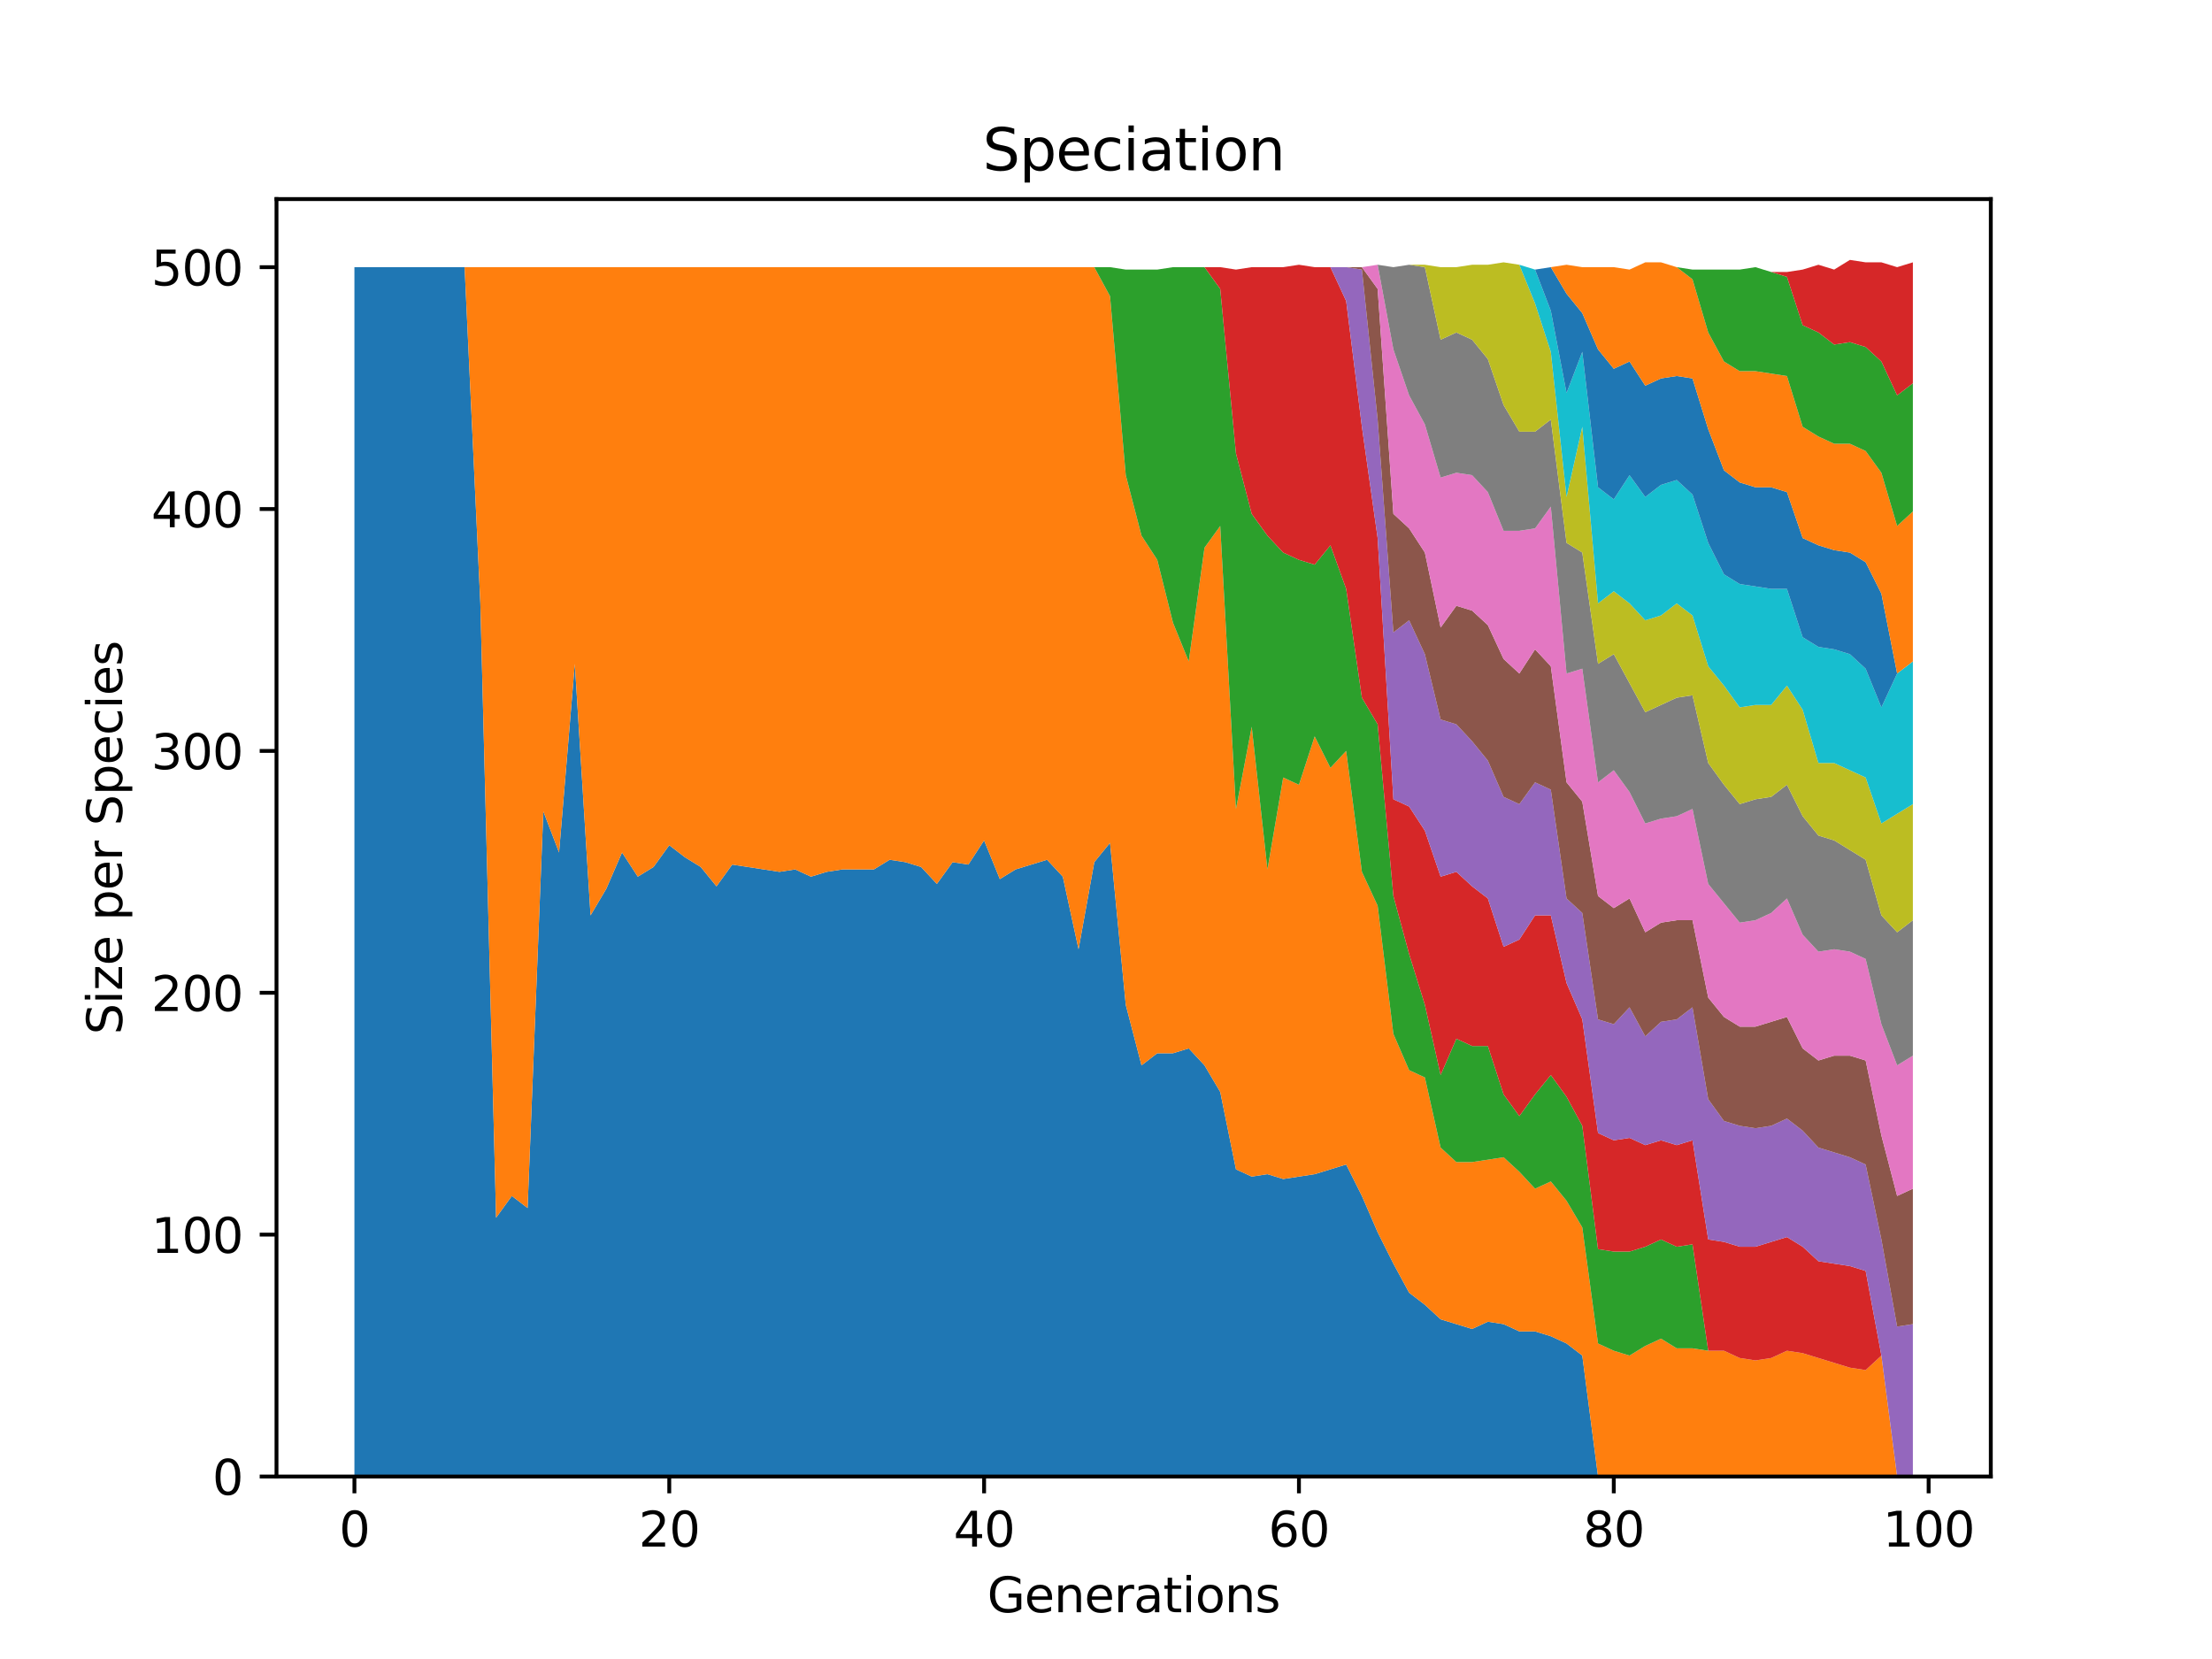 <?xml version="1.0" encoding="utf-8" standalone="no"?>
<!DOCTYPE svg PUBLIC "-//W3C//DTD SVG 1.1//EN"
  "http://www.w3.org/Graphics/SVG/1.1/DTD/svg11.dtd">
<svg xmlns:xlink="http://www.w3.org/1999/xlink" width="460.8pt" height="345.6pt" viewBox="0 0 460.8 345.6" xmlns="http://www.w3.org/2000/svg" version="1.1">
 <defs>
  <style type="text/css">*{stroke-linejoin: round; stroke-linecap: butt}</style>
 </defs>
 <g id="figure_1">
  <g id="patch_1">
   <path d="M 0 345.6 
L 460.8 345.6 
L 460.8 0 
L 0 0 
z
" style="fill: #ffffff"/>
  </g>
  <g id="axes_1">
   <g id="patch_2">
    <path d="M 57.6 307.584 
L 414.72 307.584 
L 414.72 41.472 
L 57.6 41.472 
z
" style="fill: #ffffff"/>
   </g>
   <g id="PolyCollection_1">
    <path d="M 73.833 55.656 
L 73.833 307.584 
L 77.112 307.584 
L 80.391 307.584 
L 83.671 307.584 
L 86.95 307.584 
L 90.229 307.584 
L 93.509 307.584 
L 96.788 307.584 
L 100.067 307.584 
L 103.347 307.584 
L 106.626 307.584 
L 109.905 307.584 
L 113.185 307.584 
L 116.464 307.584 
L 119.743 307.584 
L 123.023 307.584 
L 126.302 307.584 
L 129.581 307.584 
L 132.861 307.584 
L 136.14 307.584 
L 139.42 307.584 
L 142.699 307.584 
L 145.978 307.584 
L 149.258 307.584 
L 152.537 307.584 
L 155.816 307.584 
L 159.096 307.584 
L 162.375 307.584 
L 165.654 307.584 
L 168.934 307.584 
L 172.213 307.584 
L 175.492 307.584 
L 178.772 307.584 
L 182.051 307.584 
L 185.33 307.584 
L 188.61 307.584 
L 191.889 307.584 
L 195.168 307.584 
L 198.448 307.584 
L 201.727 307.584 
L 205.006 307.584 
L 208.286 307.584 
L 211.565 307.584 
L 214.844 307.584 
L 218.124 307.584 
L 221.403 307.584 
L 224.682 307.584 
L 227.962 307.584 
L 231.241 307.584 
L 234.52 307.584 
L 237.8 307.584 
L 241.079 307.584 
L 244.358 307.584 
L 247.638 307.584 
L 250.917 307.584 
L 254.196 307.584 
L 257.476 307.584 
L 260.755 307.584 
L 264.034 307.584 
L 267.314 307.584 
L 270.593 307.584 
L 273.872 307.584 
L 277.152 307.584 
L 280.431 307.584 
L 283.71 307.584 
L 286.99 307.584 
L 290.269 307.584 
L 293.548 307.584 
L 296.828 307.584 
L 300.107 307.584 
L 303.386 307.584 
L 306.666 307.584 
L 309.945 307.584 
L 313.224 307.584 
L 316.504 307.584 
L 319.783 307.584 
L 323.062 307.584 
L 326.342 307.584 
L 329.621 307.584 
L 332.9 307.584 
L 336.18 307.584 
L 339.459 307.584 
L 342.739 307.584 
L 346.018 307.584 
L 349.297 307.584 
L 352.577 307.584 
L 355.856 307.584 
L 359.135 307.584 
L 362.415 307.584 
L 365.694 307.584 
L 368.973 307.584 
L 372.253 307.584 
L 375.532 307.584 
L 378.811 307.584 
L 382.091 307.584 
L 385.37 307.584 
L 388.649 307.584 
L 391.929 307.584 
L 395.208 307.584 
L 398.487 307.584 
L 398.487 307.584 
L 398.487 307.584 
L 395.208 307.584 
L 391.929 307.584 
L 388.649 307.584 
L 385.37 307.584 
L 382.091 307.584 
L 378.811 307.584 
L 375.532 307.584 
L 372.253 307.584 
L 368.973 307.584 
L 365.694 307.584 
L 362.415 307.584 
L 359.135 307.584 
L 355.856 307.584 
L 352.577 307.584 
L 349.297 307.584 
L 346.018 307.584 
L 342.739 307.584 
L 339.459 307.584 
L 336.18 307.584 
L 332.9 307.584 
L 329.621 282.391 
L 326.342 279.872 
L 323.062 278.36 
L 319.783 277.353 
L 316.504 277.353 
L 313.224 275.841 
L 309.945 275.337 
L 306.666 276.849 
L 303.386 275.841 
L 300.107 274.833 
L 296.828 271.81 
L 293.548 269.291 
L 290.269 263.245 
L 286.99 256.694 
L 283.71 249.137 
L 280.431 242.586 
L 277.152 243.594 
L 273.872 244.602 
L 270.593 245.106 
L 267.314 245.61 
L 264.034 244.602 
L 260.755 245.106 
L 257.476 243.594 
L 254.196 227.471 
L 250.917 221.928 
L 247.638 218.401 
L 244.358 219.409 
L 241.079 219.409 
L 237.8 221.928 
L 234.52 209.332 
L 231.241 175.574 
L 227.962 179.604 
L 224.682 197.743 
L 221.403 182.627 
L 218.124 179.101 
L 214.844 180.108 
L 211.565 181.116 
L 208.286 183.131 
L 205.006 175.07 
L 201.727 180.108 
L 198.448 179.604 
L 195.168 184.139 
L 191.889 180.612 
L 188.61 179.604 
L 185.33 179.101 
L 182.051 181.116 
L 178.772 181.116 
L 175.492 181.116 
L 172.213 181.62 
L 168.934 182.627 
L 165.654 181.116 
L 162.375 181.62 
L 159.096 181.116 
L 155.816 180.612 
L 152.537 180.108 
L 149.258 184.643 
L 145.978 180.612 
L 142.699 178.597 
L 139.42 176.077 
L 136.14 180.612 
L 132.861 182.627 
L 129.581 177.589 
L 126.302 185.147 
L 123.023 190.689 
L 119.743 138.288 
L 116.464 177.589 
L 113.185 169.023 
L 109.905 251.656 
L 106.626 249.137 
L 103.347 253.671 
L 100.067 125.692 
L 96.788 55.656 
L 93.509 55.656 
L 90.229 55.656 
L 86.95 55.656 
L 83.671 55.656 
L 80.391 55.656 
L 77.112 55.656 
L 73.833 55.656 
z
" clip-path="url(#pcfa0fb3a6e)" style="fill: #1f77b4"/>
   </g>
   <g id="PolyCollection_2">
    <path d="M 73.833 55.656 
L 73.833 55.656 
L 77.112 55.656 
L 80.391 55.656 
L 83.671 55.656 
L 86.95 55.656 
L 90.229 55.656 
L 93.509 55.656 
L 96.788 55.656 
L 100.067 125.692 
L 103.347 253.671 
L 106.626 249.137 
L 109.905 251.656 
L 113.185 169.023 
L 116.464 177.589 
L 119.743 138.288 
L 123.023 190.689 
L 126.302 185.147 
L 129.581 177.589 
L 132.861 182.627 
L 136.14 180.612 
L 139.42 176.077 
L 142.699 178.597 
L 145.978 180.612 
L 149.258 184.643 
L 152.537 180.108 
L 155.816 180.612 
L 159.096 181.116 
L 162.375 181.62 
L 165.654 181.116 
L 168.934 182.627 
L 172.213 181.62 
L 175.492 181.116 
L 178.772 181.116 
L 182.051 181.116 
L 185.33 179.101 
L 188.61 179.604 
L 191.889 180.612 
L 195.168 184.139 
L 198.448 179.604 
L 201.727 180.108 
L 205.006 175.07 
L 208.286 183.131 
L 211.565 181.116 
L 214.844 180.108 
L 218.124 179.101 
L 221.403 182.627 
L 224.682 197.743 
L 227.962 179.604 
L 231.241 175.574 
L 234.52 209.332 
L 237.8 221.928 
L 241.079 219.409 
L 244.358 219.409 
L 247.638 218.401 
L 250.917 221.928 
L 254.196 227.471 
L 257.476 243.594 
L 260.755 245.106 
L 264.034 244.602 
L 267.314 245.61 
L 270.593 245.106 
L 273.872 244.602 
L 277.152 243.594 
L 280.431 242.586 
L 283.71 249.137 
L 286.99 256.694 
L 290.269 263.245 
L 293.548 269.291 
L 296.828 271.81 
L 300.107 274.833 
L 303.386 275.841 
L 306.666 276.849 
L 309.945 275.337 
L 313.224 275.841 
L 316.504 277.353 
L 319.783 277.353 
L 323.062 278.36 
L 326.342 279.872 
L 329.621 282.391 
L 332.9 307.584 
L 336.18 307.584 
L 339.459 307.584 
L 342.739 307.584 
L 346.018 307.584 
L 349.297 307.584 
L 352.577 307.584 
L 355.856 307.584 
L 359.135 307.584 
L 362.415 307.584 
L 365.694 307.584 
L 368.973 307.584 
L 372.253 307.584 
L 375.532 307.584 
L 378.811 307.584 
L 382.091 307.584 
L 385.37 307.584 
L 388.649 307.584 
L 391.929 307.584 
L 395.208 307.584 
L 398.487 307.584 
L 398.487 307.584 
L 398.487 307.584 
L 395.208 307.584 
L 391.929 282.391 
L 388.649 285.414 
L 385.37 284.91 
L 382.091 283.903 
L 378.811 282.895 
L 375.532 281.887 
L 372.253 281.383 
L 368.973 282.895 
L 365.694 283.399 
L 362.415 282.895 
L 359.135 281.383 
L 355.856 281.383 
L 352.577 280.88 
L 349.297 280.88 
L 346.018 278.864 
L 342.739 280.376 
L 339.459 282.391 
L 336.18 281.383 
L 332.9 279.872 
L 329.621 255.687 
L 326.342 250.144 
L 323.062 246.113 
L 319.783 247.625 
L 316.504 244.098 
L 313.224 241.075 
L 309.945 241.579 
L 306.666 242.083 
L 303.386 242.083 
L 300.107 239.059 
L 296.828 224.448 
L 293.548 222.936 
L 290.269 215.378 
L 286.99 188.674 
L 283.71 181.62 
L 280.431 156.427 
L 277.152 159.954 
L 273.872 153.404 
L 270.593 163.481 
L 267.314 161.969 
L 264.034 181.116 
L 260.755 151.388 
L 257.476 168.52 
L 254.196 109.568 
L 250.917 114.103 
L 247.638 137.784 
L 244.358 129.723 
L 241.079 116.622 
L 237.8 111.584 
L 234.52 98.987 
L 231.241 61.702 
L 227.962 55.656 
L 224.682 55.656 
L 221.403 55.656 
L 218.124 55.656 
L 214.844 55.656 
L 211.565 55.656 
L 208.286 55.656 
L 205.006 55.656 
L 201.727 55.656 
L 198.448 55.656 
L 195.168 55.656 
L 191.889 55.656 
L 188.61 55.656 
L 185.33 55.656 
L 182.051 55.656 
L 178.772 55.656 
L 175.492 55.656 
L 172.213 55.656 
L 168.934 55.656 
L 165.654 55.656 
L 162.375 55.656 
L 159.096 55.656 
L 155.816 55.656 
L 152.537 55.656 
L 149.258 55.656 
L 145.978 55.656 
L 142.699 55.656 
L 139.42 55.656 
L 136.14 55.656 
L 132.861 55.656 
L 129.581 55.656 
L 126.302 55.656 
L 123.023 55.656 
L 119.743 55.656 
L 116.464 55.656 
L 113.185 55.656 
L 109.905 55.656 
L 106.626 55.656 
L 103.347 55.656 
L 100.067 55.656 
L 96.788 55.656 
L 93.509 55.656 
L 90.229 55.656 
L 86.95 55.656 
L 83.671 55.656 
L 80.391 55.656 
L 77.112 55.656 
L 73.833 55.656 
z
" clip-path="url(#pcfa0fb3a6e)" style="fill: #ff7f0e"/>
   </g>
   <g id="PolyCollection_3">
    <path d="M 73.833 55.656 
L 73.833 55.656 
L 77.112 55.656 
L 80.391 55.656 
L 83.671 55.656 
L 86.95 55.656 
L 90.229 55.656 
L 93.509 55.656 
L 96.788 55.656 
L 100.067 55.656 
L 103.347 55.656 
L 106.626 55.656 
L 109.905 55.656 
L 113.185 55.656 
L 116.464 55.656 
L 119.743 55.656 
L 123.023 55.656 
L 126.302 55.656 
L 129.581 55.656 
L 132.861 55.656 
L 136.14 55.656 
L 139.42 55.656 
L 142.699 55.656 
L 145.978 55.656 
L 149.258 55.656 
L 152.537 55.656 
L 155.816 55.656 
L 159.096 55.656 
L 162.375 55.656 
L 165.654 55.656 
L 168.934 55.656 
L 172.213 55.656 
L 175.492 55.656 
L 178.772 55.656 
L 182.051 55.656 
L 185.33 55.656 
L 188.61 55.656 
L 191.889 55.656 
L 195.168 55.656 
L 198.448 55.656 
L 201.727 55.656 
L 205.006 55.656 
L 208.286 55.656 
L 211.565 55.656 
L 214.844 55.656 
L 218.124 55.656 
L 221.403 55.656 
L 224.682 55.656 
L 227.962 55.656 
L 231.241 61.702 
L 234.52 98.987 
L 237.8 111.584 
L 241.079 116.622 
L 244.358 129.723 
L 247.638 137.784 
L 250.917 114.103 
L 254.196 109.568 
L 257.476 168.52 
L 260.755 151.388 
L 264.034 181.116 
L 267.314 161.969 
L 270.593 163.481 
L 273.872 153.404 
L 277.152 159.954 
L 280.431 156.427 
L 283.71 181.62 
L 286.99 188.674 
L 290.269 215.378 
L 293.548 222.936 
L 296.828 224.448 
L 300.107 239.059 
L 303.386 242.083 
L 306.666 242.083 
L 309.945 241.579 
L 313.224 241.075 
L 316.504 244.098 
L 319.783 247.625 
L 323.062 246.113 
L 326.342 250.144 
L 329.621 255.687 
L 332.9 279.872 
L 336.18 281.383 
L 339.459 282.391 
L 342.739 280.376 
L 346.018 278.864 
L 349.297 280.88 
L 352.577 280.88 
L 355.856 281.383 
L 359.135 281.383 
L 362.415 282.895 
L 365.694 283.399 
L 368.973 282.895 
L 372.253 281.383 
L 375.532 281.887 
L 378.811 282.895 
L 382.091 283.903 
L 385.37 284.91 
L 388.649 285.414 
L 391.929 282.391 
L 395.208 307.584 
L 398.487 307.584 
L 398.487 307.584 
L 398.487 307.584 
L 395.208 307.584 
L 391.929 282.391 
L 388.649 285.414 
L 385.37 284.91 
L 382.091 283.903 
L 378.811 282.895 
L 375.532 281.887 
L 372.253 281.383 
L 368.973 282.895 
L 365.694 283.399 
L 362.415 282.895 
L 359.135 281.383 
L 355.856 281.383 
L 352.577 259.214 
L 349.297 259.718 
L 346.018 258.206 
L 342.739 259.718 
L 339.459 260.725 
L 336.18 260.725 
L 332.9 260.221 
L 329.621 234.525 
L 326.342 228.478 
L 323.062 223.944 
L 319.783 227.975 
L 316.504 232.509 
L 313.224 227.975 
L 309.945 217.897 
L 306.666 217.897 
L 303.386 216.386 
L 300.107 223.944 
L 296.828 209.332 
L 293.548 198.751 
L 290.269 186.658 
L 286.99 150.885 
L 283.71 145.342 
L 280.431 122.669 
L 277.152 113.599 
L 273.872 117.63 
L 270.593 116.622 
L 267.314 115.111 
L 264.034 111.584 
L 260.755 107.049 
L 257.476 94.453 
L 254.196 60.19 
L 250.917 55.656 
L 247.638 55.656 
L 244.358 55.656 
L 241.079 56.159 
L 237.8 56.159 
L 234.52 56.159 
L 231.241 55.656 
L 227.962 55.656 
L 224.682 55.656 
L 221.403 55.656 
L 218.124 55.656 
L 214.844 55.656 
L 211.565 55.656 
L 208.286 55.656 
L 205.006 55.656 
L 201.727 55.656 
L 198.448 55.656 
L 195.168 55.656 
L 191.889 55.656 
L 188.61 55.656 
L 185.33 55.656 
L 182.051 55.656 
L 178.772 55.656 
L 175.492 55.656 
L 172.213 55.656 
L 168.934 55.656 
L 165.654 55.656 
L 162.375 55.656 
L 159.096 55.656 
L 155.816 55.656 
L 152.537 55.656 
L 149.258 55.656 
L 145.978 55.656 
L 142.699 55.656 
L 139.42 55.656 
L 136.14 55.656 
L 132.861 55.656 
L 129.581 55.656 
L 126.302 55.656 
L 123.023 55.656 
L 119.743 55.656 
L 116.464 55.656 
L 113.185 55.656 
L 109.905 55.656 
L 106.626 55.656 
L 103.347 55.656 
L 100.067 55.656 
L 96.788 55.656 
L 93.509 55.656 
L 90.229 55.656 
L 86.95 55.656 
L 83.671 55.656 
L 80.391 55.656 
L 77.112 55.656 
L 73.833 55.656 
z
" clip-path="url(#pcfa0fb3a6e)" style="fill: #2ca02c"/>
   </g>
   <g id="PolyCollection_4">
    <path d="M 73.833 55.656 
L 73.833 55.656 
L 77.112 55.656 
L 80.391 55.656 
L 83.671 55.656 
L 86.95 55.656 
L 90.229 55.656 
L 93.509 55.656 
L 96.788 55.656 
L 100.067 55.656 
L 103.347 55.656 
L 106.626 55.656 
L 109.905 55.656 
L 113.185 55.656 
L 116.464 55.656 
L 119.743 55.656 
L 123.023 55.656 
L 126.302 55.656 
L 129.581 55.656 
L 132.861 55.656 
L 136.14 55.656 
L 139.42 55.656 
L 142.699 55.656 
L 145.978 55.656 
L 149.258 55.656 
L 152.537 55.656 
L 155.816 55.656 
L 159.096 55.656 
L 162.375 55.656 
L 165.654 55.656 
L 168.934 55.656 
L 172.213 55.656 
L 175.492 55.656 
L 178.772 55.656 
L 182.051 55.656 
L 185.33 55.656 
L 188.61 55.656 
L 191.889 55.656 
L 195.168 55.656 
L 198.448 55.656 
L 201.727 55.656 
L 205.006 55.656 
L 208.286 55.656 
L 211.565 55.656 
L 214.844 55.656 
L 218.124 55.656 
L 221.403 55.656 
L 224.682 55.656 
L 227.962 55.656 
L 231.241 55.656 
L 234.52 56.159 
L 237.8 56.159 
L 241.079 56.159 
L 244.358 55.656 
L 247.638 55.656 
L 250.917 55.656 
L 254.196 60.19 
L 257.476 94.453 
L 260.755 107.049 
L 264.034 111.584 
L 267.314 115.111 
L 270.593 116.622 
L 273.872 117.63 
L 277.152 113.599 
L 280.431 122.669 
L 283.71 145.342 
L 286.99 150.885 
L 290.269 186.658 
L 293.548 198.751 
L 296.828 209.332 
L 300.107 223.944 
L 303.386 216.386 
L 306.666 217.897 
L 309.945 217.897 
L 313.224 227.975 
L 316.504 232.509 
L 319.783 227.975 
L 323.062 223.944 
L 326.342 228.478 
L 329.621 234.525 
L 332.9 260.221 
L 336.18 260.725 
L 339.459 260.725 
L 342.739 259.718 
L 346.018 258.206 
L 349.297 259.718 
L 352.577 259.214 
L 355.856 281.383 
L 359.135 281.383 
L 362.415 282.895 
L 365.694 283.399 
L 368.973 282.895 
L 372.253 281.383 
L 375.532 281.887 
L 378.811 282.895 
L 382.091 283.903 
L 385.37 284.91 
L 388.649 285.414 
L 391.929 282.391 
L 395.208 307.584 
L 398.487 307.584 
L 398.487 307.584 
L 398.487 307.584 
L 395.208 307.584 
L 391.929 282.391 
L 388.649 264.756 
L 385.37 263.748 
L 382.091 263.245 
L 378.811 262.741 
L 375.532 259.718 
L 372.253 257.702 
L 368.973 258.71 
L 365.694 259.718 
L 362.415 259.718 
L 359.135 258.71 
L 355.856 258.206 
L 352.577 237.548 
L 349.297 238.556 
L 346.018 237.548 
L 342.739 238.556 
L 339.459 237.044 
L 336.18 237.548 
L 332.9 236.036 
L 329.621 212.355 
L 326.342 204.797 
L 323.062 190.689 
L 319.783 190.689 
L 316.504 195.728 
L 313.224 197.239 
L 309.945 187.162 
L 306.666 184.643 
L 303.386 181.62 
L 300.107 182.627 
L 296.828 173.054 
L 293.548 168.016 
L 290.269 166.504 
L 286.99 112.088 
L 283.71 88.91 
L 280.431 62.71 
L 277.152 55.656 
L 273.872 55.656 
L 270.593 55.152 
L 267.314 55.656 
L 264.034 55.656 
L 260.755 55.656 
L 257.476 56.159 
L 254.196 55.656 
L 250.917 55.656 
L 247.638 55.656 
L 244.358 55.656 
L 241.079 56.159 
L 237.8 56.159 
L 234.52 56.159 
L 231.241 55.656 
L 227.962 55.656 
L 224.682 55.656 
L 221.403 55.656 
L 218.124 55.656 
L 214.844 55.656 
L 211.565 55.656 
L 208.286 55.656 
L 205.006 55.656 
L 201.727 55.656 
L 198.448 55.656 
L 195.168 55.656 
L 191.889 55.656 
L 188.61 55.656 
L 185.33 55.656 
L 182.051 55.656 
L 178.772 55.656 
L 175.492 55.656 
L 172.213 55.656 
L 168.934 55.656 
L 165.654 55.656 
L 162.375 55.656 
L 159.096 55.656 
L 155.816 55.656 
L 152.537 55.656 
L 149.258 55.656 
L 145.978 55.656 
L 142.699 55.656 
L 139.42 55.656 
L 136.14 55.656 
L 132.861 55.656 
L 129.581 55.656 
L 126.302 55.656 
L 123.023 55.656 
L 119.743 55.656 
L 116.464 55.656 
L 113.185 55.656 
L 109.905 55.656 
L 106.626 55.656 
L 103.347 55.656 
L 100.067 55.656 
L 96.788 55.656 
L 93.509 55.656 
L 90.229 55.656 
L 86.95 55.656 
L 83.671 55.656 
L 80.391 55.656 
L 77.112 55.656 
L 73.833 55.656 
z
" clip-path="url(#pcfa0fb3a6e)" style="fill: #d62728"/>
   </g>
   <g id="PolyCollection_5">
    <path d="M 73.833 55.656 
L 73.833 55.656 
L 77.112 55.656 
L 80.391 55.656 
L 83.671 55.656 
L 86.95 55.656 
L 90.229 55.656 
L 93.509 55.656 
L 96.788 55.656 
L 100.067 55.656 
L 103.347 55.656 
L 106.626 55.656 
L 109.905 55.656 
L 113.185 55.656 
L 116.464 55.656 
L 119.743 55.656 
L 123.023 55.656 
L 126.302 55.656 
L 129.581 55.656 
L 132.861 55.656 
L 136.14 55.656 
L 139.42 55.656 
L 142.699 55.656 
L 145.978 55.656 
L 149.258 55.656 
L 152.537 55.656 
L 155.816 55.656 
L 159.096 55.656 
L 162.375 55.656 
L 165.654 55.656 
L 168.934 55.656 
L 172.213 55.656 
L 175.492 55.656 
L 178.772 55.656 
L 182.051 55.656 
L 185.33 55.656 
L 188.61 55.656 
L 191.889 55.656 
L 195.168 55.656 
L 198.448 55.656 
L 201.727 55.656 
L 205.006 55.656 
L 208.286 55.656 
L 211.565 55.656 
L 214.844 55.656 
L 218.124 55.656 
L 221.403 55.656 
L 224.682 55.656 
L 227.962 55.656 
L 231.241 55.656 
L 234.52 56.159 
L 237.8 56.159 
L 241.079 56.159 
L 244.358 55.656 
L 247.638 55.656 
L 250.917 55.656 
L 254.196 55.656 
L 257.476 56.159 
L 260.755 55.656 
L 264.034 55.656 
L 267.314 55.656 
L 270.593 55.152 
L 273.872 55.656 
L 277.152 55.656 
L 280.431 62.71 
L 283.71 88.91 
L 286.99 112.088 
L 290.269 166.504 
L 293.548 168.016 
L 296.828 173.054 
L 300.107 182.627 
L 303.386 181.62 
L 306.666 184.643 
L 309.945 187.162 
L 313.224 197.239 
L 316.504 195.728 
L 319.783 190.689 
L 323.062 190.689 
L 326.342 204.797 
L 329.621 212.355 
L 332.9 236.036 
L 336.18 237.548 
L 339.459 237.044 
L 342.739 238.556 
L 346.018 237.548 
L 349.297 238.556 
L 352.577 237.548 
L 355.856 258.206 
L 359.135 258.71 
L 362.415 259.718 
L 365.694 259.718 
L 368.973 258.71 
L 372.253 257.702 
L 375.532 259.718 
L 378.811 262.741 
L 382.091 263.245 
L 385.37 263.748 
L 388.649 264.756 
L 391.929 282.391 
L 395.208 307.584 
L 398.487 307.584 
L 398.487 275.841 
L 398.487 275.841 
L 395.208 276.345 
L 391.929 258.206 
L 388.649 242.586 
L 385.37 241.075 
L 382.091 240.067 
L 378.811 239.059 
L 375.532 235.532 
L 372.253 233.013 
L 368.973 234.525 
L 365.694 235.029 
L 362.415 234.525 
L 359.135 233.517 
L 355.856 228.982 
L 352.577 209.836 
L 349.297 212.355 
L 346.018 212.859 
L 342.739 215.882 
L 339.459 209.836 
L 336.18 213.363 
L 332.9 212.355 
L 329.621 190.185 
L 326.342 187.162 
L 323.062 164.489 
L 319.783 162.977 
L 316.504 167.512 
L 313.224 166 
L 309.945 158.442 
L 306.666 154.412 
L 303.386 150.885 
L 300.107 149.877 
L 296.828 136.273 
L 293.548 129.219 
L 290.269 131.738 
L 286.99 87.399 
L 283.71 56.159 
L 280.431 55.656 
L 277.152 55.656 
L 273.872 55.656 
L 270.593 55.152 
L 267.314 55.656 
L 264.034 55.656 
L 260.755 55.656 
L 257.476 56.159 
L 254.196 55.656 
L 250.917 55.656 
L 247.638 55.656 
L 244.358 55.656 
L 241.079 56.159 
L 237.8 56.159 
L 234.52 56.159 
L 231.241 55.656 
L 227.962 55.656 
L 224.682 55.656 
L 221.403 55.656 
L 218.124 55.656 
L 214.844 55.656 
L 211.565 55.656 
L 208.286 55.656 
L 205.006 55.656 
L 201.727 55.656 
L 198.448 55.656 
L 195.168 55.656 
L 191.889 55.656 
L 188.61 55.656 
L 185.33 55.656 
L 182.051 55.656 
L 178.772 55.656 
L 175.492 55.656 
L 172.213 55.656 
L 168.934 55.656 
L 165.654 55.656 
L 162.375 55.656 
L 159.096 55.656 
L 155.816 55.656 
L 152.537 55.656 
L 149.258 55.656 
L 145.978 55.656 
L 142.699 55.656 
L 139.42 55.656 
L 136.14 55.656 
L 132.861 55.656 
L 129.581 55.656 
L 126.302 55.656 
L 123.023 55.656 
L 119.743 55.656 
L 116.464 55.656 
L 113.185 55.656 
L 109.905 55.656 
L 106.626 55.656 
L 103.347 55.656 
L 100.067 55.656 
L 96.788 55.656 
L 93.509 55.656 
L 90.229 55.656 
L 86.95 55.656 
L 83.671 55.656 
L 80.391 55.656 
L 77.112 55.656 
L 73.833 55.656 
z
" clip-path="url(#pcfa0fb3a6e)" style="fill: #9467bd"/>
   </g>
   <g id="PolyCollection_6">
    <path d="M 73.833 55.656 
L 73.833 55.656 
L 77.112 55.656 
L 80.391 55.656 
L 83.671 55.656 
L 86.95 55.656 
L 90.229 55.656 
L 93.509 55.656 
L 96.788 55.656 
L 100.067 55.656 
L 103.347 55.656 
L 106.626 55.656 
L 109.905 55.656 
L 113.185 55.656 
L 116.464 55.656 
L 119.743 55.656 
L 123.023 55.656 
L 126.302 55.656 
L 129.581 55.656 
L 132.861 55.656 
L 136.14 55.656 
L 139.42 55.656 
L 142.699 55.656 
L 145.978 55.656 
L 149.258 55.656 
L 152.537 55.656 
L 155.816 55.656 
L 159.096 55.656 
L 162.375 55.656 
L 165.654 55.656 
L 168.934 55.656 
L 172.213 55.656 
L 175.492 55.656 
L 178.772 55.656 
L 182.051 55.656 
L 185.33 55.656 
L 188.61 55.656 
L 191.889 55.656 
L 195.168 55.656 
L 198.448 55.656 
L 201.727 55.656 
L 205.006 55.656 
L 208.286 55.656 
L 211.565 55.656 
L 214.844 55.656 
L 218.124 55.656 
L 221.403 55.656 
L 224.682 55.656 
L 227.962 55.656 
L 231.241 55.656 
L 234.52 56.159 
L 237.8 56.159 
L 241.079 56.159 
L 244.358 55.656 
L 247.638 55.656 
L 250.917 55.656 
L 254.196 55.656 
L 257.476 56.159 
L 260.755 55.656 
L 264.034 55.656 
L 267.314 55.656 
L 270.593 55.152 
L 273.872 55.656 
L 277.152 55.656 
L 280.431 55.656 
L 283.71 56.159 
L 286.99 87.399 
L 290.269 131.738 
L 293.548 129.219 
L 296.828 136.273 
L 300.107 149.877 
L 303.386 150.885 
L 306.666 154.412 
L 309.945 158.442 
L 313.224 166 
L 316.504 167.512 
L 319.783 162.977 
L 323.062 164.489 
L 326.342 187.162 
L 329.621 190.185 
L 332.9 212.355 
L 336.18 213.363 
L 339.459 209.836 
L 342.739 215.882 
L 346.018 212.859 
L 349.297 212.355 
L 352.577 209.836 
L 355.856 228.982 
L 359.135 233.517 
L 362.415 234.525 
L 365.694 235.029 
L 368.973 234.525 
L 372.253 233.013 
L 375.532 235.532 
L 378.811 239.059 
L 382.091 240.067 
L 385.37 241.075 
L 388.649 242.586 
L 391.929 258.206 
L 395.208 276.345 
L 398.487 275.841 
L 398.487 247.625 
L 398.487 247.625 
L 395.208 249.137 
L 391.929 236.54 
L 388.649 220.921 
L 385.37 219.913 
L 382.091 219.913 
L 378.811 220.921 
L 375.532 218.401 
L 372.253 211.851 
L 368.973 212.859 
L 365.694 213.867 
L 362.415 213.867 
L 359.135 211.851 
L 355.856 207.82 
L 352.577 191.697 
L 349.297 191.697 
L 346.018 192.201 
L 342.739 194.216 
L 339.459 187.162 
L 336.18 189.178 
L 332.9 186.658 
L 329.621 167.008 
L 326.342 162.977 
L 323.062 138.792 
L 319.783 135.265 
L 316.504 140.304 
L 313.224 137.28 
L 309.945 130.226 
L 306.666 127.203 
L 303.386 126.196 
L 300.107 130.73 
L 296.828 115.111 
L 293.548 110.072 
L 290.269 107.049 
L 286.99 60.19 
L 283.71 55.656 
L 280.431 55.656 
L 277.152 55.656 
L 273.872 55.656 
L 270.593 55.152 
L 267.314 55.656 
L 264.034 55.656 
L 260.755 55.656 
L 257.476 56.159 
L 254.196 55.656 
L 250.917 55.656 
L 247.638 55.656 
L 244.358 55.656 
L 241.079 56.159 
L 237.8 56.159 
L 234.52 56.159 
L 231.241 55.656 
L 227.962 55.656 
L 224.682 55.656 
L 221.403 55.656 
L 218.124 55.656 
L 214.844 55.656 
L 211.565 55.656 
L 208.286 55.656 
L 205.006 55.656 
L 201.727 55.656 
L 198.448 55.656 
L 195.168 55.656 
L 191.889 55.656 
L 188.61 55.656 
L 185.33 55.656 
L 182.051 55.656 
L 178.772 55.656 
L 175.492 55.656 
L 172.213 55.656 
L 168.934 55.656 
L 165.654 55.656 
L 162.375 55.656 
L 159.096 55.656 
L 155.816 55.656 
L 152.537 55.656 
L 149.258 55.656 
L 145.978 55.656 
L 142.699 55.656 
L 139.42 55.656 
L 136.14 55.656 
L 132.861 55.656 
L 129.581 55.656 
L 126.302 55.656 
L 123.023 55.656 
L 119.743 55.656 
L 116.464 55.656 
L 113.185 55.656 
L 109.905 55.656 
L 106.626 55.656 
L 103.347 55.656 
L 100.067 55.656 
L 96.788 55.656 
L 93.509 55.656 
L 90.229 55.656 
L 86.95 55.656 
L 83.671 55.656 
L 80.391 55.656 
L 77.112 55.656 
L 73.833 55.656 
z
" clip-path="url(#pcfa0fb3a6e)" style="fill: #8c564b"/>
   </g>
   <g id="PolyCollection_7">
    <path d="M 73.833 55.656 
L 73.833 55.656 
L 77.112 55.656 
L 80.391 55.656 
L 83.671 55.656 
L 86.95 55.656 
L 90.229 55.656 
L 93.509 55.656 
L 96.788 55.656 
L 100.067 55.656 
L 103.347 55.656 
L 106.626 55.656 
L 109.905 55.656 
L 113.185 55.656 
L 116.464 55.656 
L 119.743 55.656 
L 123.023 55.656 
L 126.302 55.656 
L 129.581 55.656 
L 132.861 55.656 
L 136.14 55.656 
L 139.42 55.656 
L 142.699 55.656 
L 145.978 55.656 
L 149.258 55.656 
L 152.537 55.656 
L 155.816 55.656 
L 159.096 55.656 
L 162.375 55.656 
L 165.654 55.656 
L 168.934 55.656 
L 172.213 55.656 
L 175.492 55.656 
L 178.772 55.656 
L 182.051 55.656 
L 185.33 55.656 
L 188.61 55.656 
L 191.889 55.656 
L 195.168 55.656 
L 198.448 55.656 
L 201.727 55.656 
L 205.006 55.656 
L 208.286 55.656 
L 211.565 55.656 
L 214.844 55.656 
L 218.124 55.656 
L 221.403 55.656 
L 224.682 55.656 
L 227.962 55.656 
L 231.241 55.656 
L 234.52 56.159 
L 237.8 56.159 
L 241.079 56.159 
L 244.358 55.656 
L 247.638 55.656 
L 250.917 55.656 
L 254.196 55.656 
L 257.476 56.159 
L 260.755 55.656 
L 264.034 55.656 
L 267.314 55.656 
L 270.593 55.152 
L 273.872 55.656 
L 277.152 55.656 
L 280.431 55.656 
L 283.71 55.656 
L 286.99 60.19 
L 290.269 107.049 
L 293.548 110.072 
L 296.828 115.111 
L 300.107 130.73 
L 303.386 126.196 
L 306.666 127.203 
L 309.945 130.226 
L 313.224 137.28 
L 316.504 140.304 
L 319.783 135.265 
L 323.062 138.792 
L 326.342 162.977 
L 329.621 167.008 
L 332.9 186.658 
L 336.18 189.178 
L 339.459 187.162 
L 342.739 194.216 
L 346.018 192.201 
L 349.297 191.697 
L 352.577 191.697 
L 355.856 207.82 
L 359.135 211.851 
L 362.415 213.867 
L 365.694 213.867 
L 368.973 212.859 
L 372.253 211.851 
L 375.532 218.401 
L 378.811 220.921 
L 382.091 219.913 
L 385.37 219.913 
L 388.649 220.921 
L 391.929 236.54 
L 395.208 249.137 
L 398.487 247.625 
L 398.487 219.913 
L 398.487 219.913 
L 395.208 221.928 
L 391.929 213.363 
L 388.649 199.759 
L 385.37 198.247 
L 382.091 197.743 
L 378.811 198.247 
L 375.532 194.72 
L 372.253 187.162 
L 368.973 190.185 
L 365.694 191.697 
L 362.415 192.201 
L 359.135 188.17 
L 355.856 184.139 
L 352.577 168.52 
L 349.297 170.031 
L 346.018 170.535 
L 342.739 171.543 
L 339.459 164.993 
L 336.18 160.458 
L 332.9 162.977 
L 329.621 139.296 
L 326.342 140.304 
L 323.062 105.537 
L 319.783 110.072 
L 316.504 110.576 
L 313.224 110.576 
L 309.945 102.514 
L 306.666 98.987 
L 303.386 98.483 
L 300.107 99.491 
L 296.828 88.406 
L 293.548 82.36 
L 290.269 72.787 
L 286.99 55.152 
L 283.71 55.656 
L 280.431 55.656 
L 277.152 55.656 
L 273.872 55.656 
L 270.593 55.152 
L 267.314 55.656 
L 264.034 55.656 
L 260.755 55.656 
L 257.476 56.159 
L 254.196 55.656 
L 250.917 55.656 
L 247.638 55.656 
L 244.358 55.656 
L 241.079 56.159 
L 237.8 56.159 
L 234.52 56.159 
L 231.241 55.656 
L 227.962 55.656 
L 224.682 55.656 
L 221.403 55.656 
L 218.124 55.656 
L 214.844 55.656 
L 211.565 55.656 
L 208.286 55.656 
L 205.006 55.656 
L 201.727 55.656 
L 198.448 55.656 
L 195.168 55.656 
L 191.889 55.656 
L 188.61 55.656 
L 185.33 55.656 
L 182.051 55.656 
L 178.772 55.656 
L 175.492 55.656 
L 172.213 55.656 
L 168.934 55.656 
L 165.654 55.656 
L 162.375 55.656 
L 159.096 55.656 
L 155.816 55.656 
L 152.537 55.656 
L 149.258 55.656 
L 145.978 55.656 
L 142.699 55.656 
L 139.42 55.656 
L 136.14 55.656 
L 132.861 55.656 
L 129.581 55.656 
L 126.302 55.656 
L 123.023 55.656 
L 119.743 55.656 
L 116.464 55.656 
L 113.185 55.656 
L 109.905 55.656 
L 106.626 55.656 
L 103.347 55.656 
L 100.067 55.656 
L 96.788 55.656 
L 93.509 55.656 
L 90.229 55.656 
L 86.95 55.656 
L 83.671 55.656 
L 80.391 55.656 
L 77.112 55.656 
L 73.833 55.656 
z
" clip-path="url(#pcfa0fb3a6e)" style="fill: #e377c2"/>
   </g>
   <g id="PolyCollection_8">
    <path d="M 73.833 55.656 
L 73.833 55.656 
L 77.112 55.656 
L 80.391 55.656 
L 83.671 55.656 
L 86.95 55.656 
L 90.229 55.656 
L 93.509 55.656 
L 96.788 55.656 
L 100.067 55.656 
L 103.347 55.656 
L 106.626 55.656 
L 109.905 55.656 
L 113.185 55.656 
L 116.464 55.656 
L 119.743 55.656 
L 123.023 55.656 
L 126.302 55.656 
L 129.581 55.656 
L 132.861 55.656 
L 136.14 55.656 
L 139.42 55.656 
L 142.699 55.656 
L 145.978 55.656 
L 149.258 55.656 
L 152.537 55.656 
L 155.816 55.656 
L 159.096 55.656 
L 162.375 55.656 
L 165.654 55.656 
L 168.934 55.656 
L 172.213 55.656 
L 175.492 55.656 
L 178.772 55.656 
L 182.051 55.656 
L 185.33 55.656 
L 188.61 55.656 
L 191.889 55.656 
L 195.168 55.656 
L 198.448 55.656 
L 201.727 55.656 
L 205.006 55.656 
L 208.286 55.656 
L 211.565 55.656 
L 214.844 55.656 
L 218.124 55.656 
L 221.403 55.656 
L 224.682 55.656 
L 227.962 55.656 
L 231.241 55.656 
L 234.52 56.159 
L 237.8 56.159 
L 241.079 56.159 
L 244.358 55.656 
L 247.638 55.656 
L 250.917 55.656 
L 254.196 55.656 
L 257.476 56.159 
L 260.755 55.656 
L 264.034 55.656 
L 267.314 55.656 
L 270.593 55.152 
L 273.872 55.656 
L 277.152 55.656 
L 280.431 55.656 
L 283.71 55.656 
L 286.99 55.152 
L 290.269 72.787 
L 293.548 82.36 
L 296.828 88.406 
L 300.107 99.491 
L 303.386 98.483 
L 306.666 98.987 
L 309.945 102.514 
L 313.224 110.576 
L 316.504 110.576 
L 319.783 110.072 
L 323.062 105.537 
L 326.342 140.304 
L 329.621 139.296 
L 332.9 162.977 
L 336.18 160.458 
L 339.459 164.993 
L 342.739 171.543 
L 346.018 170.535 
L 349.297 170.031 
L 352.577 168.52 
L 355.856 184.139 
L 359.135 188.17 
L 362.415 192.201 
L 365.694 191.697 
L 368.973 190.185 
L 372.253 187.162 
L 375.532 194.72 
L 378.811 198.247 
L 382.091 197.743 
L 385.37 198.247 
L 388.649 199.759 
L 391.929 213.363 
L 395.208 221.928 
L 398.487 219.913 
L 398.487 191.697 
L 398.487 191.697 
L 395.208 194.216 
L 391.929 190.689 
L 388.649 179.101 
L 385.37 177.085 
L 382.091 175.07 
L 378.811 174.062 
L 375.532 170.031 
L 372.253 163.481 
L 368.973 166 
L 365.694 166.504 
L 362.415 167.512 
L 359.135 163.481 
L 355.856 158.946 
L 352.577 144.838 
L 349.297 145.342 
L 346.018 146.854 
L 342.739 148.365 
L 339.459 142.319 
L 336.18 136.273 
L 332.9 138.288 
L 329.621 115.111 
L 326.342 113.095 
L 323.062 87.399 
L 319.783 89.918 
L 316.504 89.918 
L 313.224 84.375 
L 309.945 74.802 
L 306.666 70.771 
L 303.386 69.26 
L 300.107 70.771 
L 296.828 55.656 
L 293.548 55.152 
L 290.269 55.656 
L 286.99 55.152 
L 283.71 55.656 
L 280.431 55.656 
L 277.152 55.656 
L 273.872 55.656 
L 270.593 55.152 
L 267.314 55.656 
L 264.034 55.656 
L 260.755 55.656 
L 257.476 56.159 
L 254.196 55.656 
L 250.917 55.656 
L 247.638 55.656 
L 244.358 55.656 
L 241.079 56.159 
L 237.8 56.159 
L 234.52 56.159 
L 231.241 55.656 
L 227.962 55.656 
L 224.682 55.656 
L 221.403 55.656 
L 218.124 55.656 
L 214.844 55.656 
L 211.565 55.656 
L 208.286 55.656 
L 205.006 55.656 
L 201.727 55.656 
L 198.448 55.656 
L 195.168 55.656 
L 191.889 55.656 
L 188.61 55.656 
L 185.33 55.656 
L 182.051 55.656 
L 178.772 55.656 
L 175.492 55.656 
L 172.213 55.656 
L 168.934 55.656 
L 165.654 55.656 
L 162.375 55.656 
L 159.096 55.656 
L 155.816 55.656 
L 152.537 55.656 
L 149.258 55.656 
L 145.978 55.656 
L 142.699 55.656 
L 139.42 55.656 
L 136.14 55.656 
L 132.861 55.656 
L 129.581 55.656 
L 126.302 55.656 
L 123.023 55.656 
L 119.743 55.656 
L 116.464 55.656 
L 113.185 55.656 
L 109.905 55.656 
L 106.626 55.656 
L 103.347 55.656 
L 100.067 55.656 
L 96.788 55.656 
L 93.509 55.656 
L 90.229 55.656 
L 86.95 55.656 
L 83.671 55.656 
L 80.391 55.656 
L 77.112 55.656 
L 73.833 55.656 
z
" clip-path="url(#pcfa0fb3a6e)" style="fill: #7f7f7f"/>
   </g>
   <g id="PolyCollection_9">
    <path d="M 73.833 55.656 
L 73.833 55.656 
L 77.112 55.656 
L 80.391 55.656 
L 83.671 55.656 
L 86.95 55.656 
L 90.229 55.656 
L 93.509 55.656 
L 96.788 55.656 
L 100.067 55.656 
L 103.347 55.656 
L 106.626 55.656 
L 109.905 55.656 
L 113.185 55.656 
L 116.464 55.656 
L 119.743 55.656 
L 123.023 55.656 
L 126.302 55.656 
L 129.581 55.656 
L 132.861 55.656 
L 136.14 55.656 
L 139.42 55.656 
L 142.699 55.656 
L 145.978 55.656 
L 149.258 55.656 
L 152.537 55.656 
L 155.816 55.656 
L 159.096 55.656 
L 162.375 55.656 
L 165.654 55.656 
L 168.934 55.656 
L 172.213 55.656 
L 175.492 55.656 
L 178.772 55.656 
L 182.051 55.656 
L 185.33 55.656 
L 188.61 55.656 
L 191.889 55.656 
L 195.168 55.656 
L 198.448 55.656 
L 201.727 55.656 
L 205.006 55.656 
L 208.286 55.656 
L 211.565 55.656 
L 214.844 55.656 
L 218.124 55.656 
L 221.403 55.656 
L 224.682 55.656 
L 227.962 55.656 
L 231.241 55.656 
L 234.52 56.159 
L 237.8 56.159 
L 241.079 56.159 
L 244.358 55.656 
L 247.638 55.656 
L 250.917 55.656 
L 254.196 55.656 
L 257.476 56.159 
L 260.755 55.656 
L 264.034 55.656 
L 267.314 55.656 
L 270.593 55.152 
L 273.872 55.656 
L 277.152 55.656 
L 280.431 55.656 
L 283.71 55.656 
L 286.99 55.152 
L 290.269 55.656 
L 293.548 55.152 
L 296.828 55.656 
L 300.107 70.771 
L 303.386 69.26 
L 306.666 70.771 
L 309.945 74.802 
L 313.224 84.375 
L 316.504 89.918 
L 319.783 89.918 
L 323.062 87.399 
L 326.342 113.095 
L 329.621 115.111 
L 332.9 138.288 
L 336.18 136.273 
L 339.459 142.319 
L 342.739 148.365 
L 346.018 146.854 
L 349.297 145.342 
L 352.577 144.838 
L 355.856 158.946 
L 359.135 163.481 
L 362.415 167.512 
L 365.694 166.504 
L 368.973 166 
L 372.253 163.481 
L 375.532 170.031 
L 378.811 174.062 
L 382.091 175.07 
L 385.37 177.085 
L 388.649 179.101 
L 391.929 190.689 
L 395.208 194.216 
L 398.487 191.697 
L 398.487 167.512 
L 398.487 167.512 
L 395.208 169.527 
L 391.929 171.543 
L 388.649 161.969 
L 385.37 160.458 
L 382.091 158.946 
L 378.811 158.946 
L 375.532 147.861 
L 372.253 142.823 
L 368.973 146.854 
L 365.694 146.854 
L 362.415 147.358 
L 359.135 142.823 
L 355.856 138.792 
L 352.577 128.211 
L 349.297 125.692 
L 346.018 128.211 
L 342.739 129.219 
L 339.459 125.692 
L 336.18 123.172 
L 332.9 125.692 
L 329.621 88.91 
L 326.342 103.522 
L 323.062 73.291 
L 319.783 63.213 
L 316.504 55.152 
L 313.224 54.648 
L 309.945 55.152 
L 306.666 55.152 
L 303.386 55.656 
L 300.107 55.656 
L 296.828 55.152 
L 293.548 55.152 
L 290.269 55.656 
L 286.99 55.152 
L 283.71 55.656 
L 280.431 55.656 
L 277.152 55.656 
L 273.872 55.656 
L 270.593 55.152 
L 267.314 55.656 
L 264.034 55.656 
L 260.755 55.656 
L 257.476 56.159 
L 254.196 55.656 
L 250.917 55.656 
L 247.638 55.656 
L 244.358 55.656 
L 241.079 56.159 
L 237.8 56.159 
L 234.52 56.159 
L 231.241 55.656 
L 227.962 55.656 
L 224.682 55.656 
L 221.403 55.656 
L 218.124 55.656 
L 214.844 55.656 
L 211.565 55.656 
L 208.286 55.656 
L 205.006 55.656 
L 201.727 55.656 
L 198.448 55.656 
L 195.168 55.656 
L 191.889 55.656 
L 188.61 55.656 
L 185.33 55.656 
L 182.051 55.656 
L 178.772 55.656 
L 175.492 55.656 
L 172.213 55.656 
L 168.934 55.656 
L 165.654 55.656 
L 162.375 55.656 
L 159.096 55.656 
L 155.816 55.656 
L 152.537 55.656 
L 149.258 55.656 
L 145.978 55.656 
L 142.699 55.656 
L 139.42 55.656 
L 136.14 55.656 
L 132.861 55.656 
L 129.581 55.656 
L 126.302 55.656 
L 123.023 55.656 
L 119.743 55.656 
L 116.464 55.656 
L 113.185 55.656 
L 109.905 55.656 
L 106.626 55.656 
L 103.347 55.656 
L 100.067 55.656 
L 96.788 55.656 
L 93.509 55.656 
L 90.229 55.656 
L 86.95 55.656 
L 83.671 55.656 
L 80.391 55.656 
L 77.112 55.656 
L 73.833 55.656 
z
" clip-path="url(#pcfa0fb3a6e)" style="fill: #bcbd22"/>
   </g>
   <g id="PolyCollection_10">
    <path d="M 73.833 55.656 
L 73.833 55.656 
L 77.112 55.656 
L 80.391 55.656 
L 83.671 55.656 
L 86.95 55.656 
L 90.229 55.656 
L 93.509 55.656 
L 96.788 55.656 
L 100.067 55.656 
L 103.347 55.656 
L 106.626 55.656 
L 109.905 55.656 
L 113.185 55.656 
L 116.464 55.656 
L 119.743 55.656 
L 123.023 55.656 
L 126.302 55.656 
L 129.581 55.656 
L 132.861 55.656 
L 136.14 55.656 
L 139.42 55.656 
L 142.699 55.656 
L 145.978 55.656 
L 149.258 55.656 
L 152.537 55.656 
L 155.816 55.656 
L 159.096 55.656 
L 162.375 55.656 
L 165.654 55.656 
L 168.934 55.656 
L 172.213 55.656 
L 175.492 55.656 
L 178.772 55.656 
L 182.051 55.656 
L 185.33 55.656 
L 188.61 55.656 
L 191.889 55.656 
L 195.168 55.656 
L 198.448 55.656 
L 201.727 55.656 
L 205.006 55.656 
L 208.286 55.656 
L 211.565 55.656 
L 214.844 55.656 
L 218.124 55.656 
L 221.403 55.656 
L 224.682 55.656 
L 227.962 55.656 
L 231.241 55.656 
L 234.52 56.159 
L 237.8 56.159 
L 241.079 56.159 
L 244.358 55.656 
L 247.638 55.656 
L 250.917 55.656 
L 254.196 55.656 
L 257.476 56.159 
L 260.755 55.656 
L 264.034 55.656 
L 267.314 55.656 
L 270.593 55.152 
L 273.872 55.656 
L 277.152 55.656 
L 280.431 55.656 
L 283.71 55.656 
L 286.99 55.152 
L 290.269 55.656 
L 293.548 55.152 
L 296.828 55.152 
L 300.107 55.656 
L 303.386 55.656 
L 306.666 55.152 
L 309.945 55.152 
L 313.224 54.648 
L 316.504 55.152 
L 319.783 63.213 
L 323.062 73.291 
L 326.342 103.522 
L 329.621 88.91 
L 332.9 125.692 
L 336.18 123.172 
L 339.459 125.692 
L 342.739 129.219 
L 346.018 128.211 
L 349.297 125.692 
L 352.577 128.211 
L 355.856 138.792 
L 359.135 142.823 
L 362.415 147.358 
L 365.694 146.854 
L 368.973 146.854 
L 372.253 142.823 
L 375.532 147.861 
L 378.811 158.946 
L 382.091 158.946 
L 385.37 160.458 
L 388.649 161.969 
L 391.929 171.543 
L 395.208 169.527 
L 398.487 167.512 
L 398.487 137.784 
L 398.487 137.784 
L 395.208 140.304 
L 391.929 147.358 
L 388.649 139.296 
L 385.37 136.273 
L 382.091 135.265 
L 378.811 134.761 
L 375.532 132.746 
L 372.253 122.669 
L 368.973 122.669 
L 365.694 122.165 
L 362.415 121.661 
L 359.135 119.645 
L 355.856 113.095 
L 352.577 103.018 
L 349.297 99.995 
L 346.018 101.003 
L 342.739 103.522 
L 339.459 98.987 
L 336.18 104.026 
L 332.9 101.507 
L 329.621 73.291 
L 326.342 81.856 
L 323.062 64.725 
L 319.783 56.159 
L 316.504 55.152 
L 313.224 54.648 
L 309.945 55.152 
L 306.666 55.152 
L 303.386 55.656 
L 300.107 55.656 
L 296.828 55.152 
L 293.548 55.152 
L 290.269 55.656 
L 286.99 55.152 
L 283.71 55.656 
L 280.431 55.656 
L 277.152 55.656 
L 273.872 55.656 
L 270.593 55.152 
L 267.314 55.656 
L 264.034 55.656 
L 260.755 55.656 
L 257.476 56.159 
L 254.196 55.656 
L 250.917 55.656 
L 247.638 55.656 
L 244.358 55.656 
L 241.079 56.159 
L 237.8 56.159 
L 234.52 56.159 
L 231.241 55.656 
L 227.962 55.656 
L 224.682 55.656 
L 221.403 55.656 
L 218.124 55.656 
L 214.844 55.656 
L 211.565 55.656 
L 208.286 55.656 
L 205.006 55.656 
L 201.727 55.656 
L 198.448 55.656 
L 195.168 55.656 
L 191.889 55.656 
L 188.61 55.656 
L 185.33 55.656 
L 182.051 55.656 
L 178.772 55.656 
L 175.492 55.656 
L 172.213 55.656 
L 168.934 55.656 
L 165.654 55.656 
L 162.375 55.656 
L 159.096 55.656 
L 155.816 55.656 
L 152.537 55.656 
L 149.258 55.656 
L 145.978 55.656 
L 142.699 55.656 
L 139.42 55.656 
L 136.14 55.656 
L 132.861 55.656 
L 129.581 55.656 
L 126.302 55.656 
L 123.023 55.656 
L 119.743 55.656 
L 116.464 55.656 
L 113.185 55.656 
L 109.905 55.656 
L 106.626 55.656 
L 103.347 55.656 
L 100.067 55.656 
L 96.788 55.656 
L 93.509 55.656 
L 90.229 55.656 
L 86.95 55.656 
L 83.671 55.656 
L 80.391 55.656 
L 77.112 55.656 
L 73.833 55.656 
z
" clip-path="url(#pcfa0fb3a6e)" style="fill: #17becf"/>
   </g>
   <g id="PolyCollection_11">
    <path d="M 73.833 55.656 
L 73.833 55.656 
L 77.112 55.656 
L 80.391 55.656 
L 83.671 55.656 
L 86.95 55.656 
L 90.229 55.656 
L 93.509 55.656 
L 96.788 55.656 
L 100.067 55.656 
L 103.347 55.656 
L 106.626 55.656 
L 109.905 55.656 
L 113.185 55.656 
L 116.464 55.656 
L 119.743 55.656 
L 123.023 55.656 
L 126.302 55.656 
L 129.581 55.656 
L 132.861 55.656 
L 136.14 55.656 
L 139.42 55.656 
L 142.699 55.656 
L 145.978 55.656 
L 149.258 55.656 
L 152.537 55.656 
L 155.816 55.656 
L 159.096 55.656 
L 162.375 55.656 
L 165.654 55.656 
L 168.934 55.656 
L 172.213 55.656 
L 175.492 55.656 
L 178.772 55.656 
L 182.051 55.656 
L 185.33 55.656 
L 188.61 55.656 
L 191.889 55.656 
L 195.168 55.656 
L 198.448 55.656 
L 201.727 55.656 
L 205.006 55.656 
L 208.286 55.656 
L 211.565 55.656 
L 214.844 55.656 
L 218.124 55.656 
L 221.403 55.656 
L 224.682 55.656 
L 227.962 55.656 
L 231.241 55.656 
L 234.52 56.159 
L 237.8 56.159 
L 241.079 56.159 
L 244.358 55.656 
L 247.638 55.656 
L 250.917 55.656 
L 254.196 55.656 
L 257.476 56.159 
L 260.755 55.656 
L 264.034 55.656 
L 267.314 55.656 
L 270.593 55.152 
L 273.872 55.656 
L 277.152 55.656 
L 280.431 55.656 
L 283.71 55.656 
L 286.99 55.152 
L 290.269 55.656 
L 293.548 55.152 
L 296.828 55.152 
L 300.107 55.656 
L 303.386 55.656 
L 306.666 55.152 
L 309.945 55.152 
L 313.224 54.648 
L 316.504 55.152 
L 319.783 56.159 
L 323.062 64.725 
L 326.342 81.856 
L 329.621 73.291 
L 332.9 101.507 
L 336.18 104.026 
L 339.459 98.987 
L 342.739 103.522 
L 346.018 101.003 
L 349.297 99.995 
L 352.577 103.018 
L 355.856 113.095 
L 359.135 119.645 
L 362.415 121.661 
L 365.694 122.165 
L 368.973 122.669 
L 372.253 122.669 
L 375.532 132.746 
L 378.811 134.761 
L 382.091 135.265 
L 385.37 136.273 
L 388.649 139.296 
L 391.929 147.358 
L 395.208 140.304 
L 398.487 137.784 
L 398.487 137.784 
L 398.487 137.784 
L 395.208 140.304 
L 391.929 123.676 
L 388.649 117.126 
L 385.37 115.111 
L 382.091 114.607 
L 378.811 113.599 
L 375.532 112.088 
L 372.253 102.514 
L 368.973 101.507 
L 365.694 101.507 
L 362.415 100.499 
L 359.135 97.98 
L 355.856 89.414 
L 352.577 78.833 
L 349.297 78.329 
L 346.018 78.833 
L 342.739 80.345 
L 339.459 75.306 
L 336.18 76.818 
L 332.9 72.787 
L 329.621 65.229 
L 326.342 61.198 
L 323.062 55.656 
L 319.783 56.159 
L 316.504 55.152 
L 313.224 54.648 
L 309.945 55.152 
L 306.666 55.152 
L 303.386 55.656 
L 300.107 55.656 
L 296.828 55.152 
L 293.548 55.152 
L 290.269 55.656 
L 286.99 55.152 
L 283.71 55.656 
L 280.431 55.656 
L 277.152 55.656 
L 273.872 55.656 
L 270.593 55.152 
L 267.314 55.656 
L 264.034 55.656 
L 260.755 55.656 
L 257.476 56.159 
L 254.196 55.656 
L 250.917 55.656 
L 247.638 55.656 
L 244.358 55.656 
L 241.079 56.159 
L 237.8 56.159 
L 234.52 56.159 
L 231.241 55.656 
L 227.962 55.656 
L 224.682 55.656 
L 221.403 55.656 
L 218.124 55.656 
L 214.844 55.656 
L 211.565 55.656 
L 208.286 55.656 
L 205.006 55.656 
L 201.727 55.656 
L 198.448 55.656 
L 195.168 55.656 
L 191.889 55.656 
L 188.61 55.656 
L 185.33 55.656 
L 182.051 55.656 
L 178.772 55.656 
L 175.492 55.656 
L 172.213 55.656 
L 168.934 55.656 
L 165.654 55.656 
L 162.375 55.656 
L 159.096 55.656 
L 155.816 55.656 
L 152.537 55.656 
L 149.258 55.656 
L 145.978 55.656 
L 142.699 55.656 
L 139.42 55.656 
L 136.14 55.656 
L 132.861 55.656 
L 129.581 55.656 
L 126.302 55.656 
L 123.023 55.656 
L 119.743 55.656 
L 116.464 55.656 
L 113.185 55.656 
L 109.905 55.656 
L 106.626 55.656 
L 103.347 55.656 
L 100.067 55.656 
L 96.788 55.656 
L 93.509 55.656 
L 90.229 55.656 
L 86.95 55.656 
L 83.671 55.656 
L 80.391 55.656 
L 77.112 55.656 
L 73.833 55.656 
z
" clip-path="url(#pcfa0fb3a6e)" style="fill: #1f77b4"/>
   </g>
   <g id="PolyCollection_12">
    <path d="M 73.833 55.656 
L 73.833 55.656 
L 77.112 55.656 
L 80.391 55.656 
L 83.671 55.656 
L 86.95 55.656 
L 90.229 55.656 
L 93.509 55.656 
L 96.788 55.656 
L 100.067 55.656 
L 103.347 55.656 
L 106.626 55.656 
L 109.905 55.656 
L 113.185 55.656 
L 116.464 55.656 
L 119.743 55.656 
L 123.023 55.656 
L 126.302 55.656 
L 129.581 55.656 
L 132.861 55.656 
L 136.14 55.656 
L 139.42 55.656 
L 142.699 55.656 
L 145.978 55.656 
L 149.258 55.656 
L 152.537 55.656 
L 155.816 55.656 
L 159.096 55.656 
L 162.375 55.656 
L 165.654 55.656 
L 168.934 55.656 
L 172.213 55.656 
L 175.492 55.656 
L 178.772 55.656 
L 182.051 55.656 
L 185.33 55.656 
L 188.61 55.656 
L 191.889 55.656 
L 195.168 55.656 
L 198.448 55.656 
L 201.727 55.656 
L 205.006 55.656 
L 208.286 55.656 
L 211.565 55.656 
L 214.844 55.656 
L 218.124 55.656 
L 221.403 55.656 
L 224.682 55.656 
L 227.962 55.656 
L 231.241 55.656 
L 234.52 56.159 
L 237.8 56.159 
L 241.079 56.159 
L 244.358 55.656 
L 247.638 55.656 
L 250.917 55.656 
L 254.196 55.656 
L 257.476 56.159 
L 260.755 55.656 
L 264.034 55.656 
L 267.314 55.656 
L 270.593 55.152 
L 273.872 55.656 
L 277.152 55.656 
L 280.431 55.656 
L 283.71 55.656 
L 286.99 55.152 
L 290.269 55.656 
L 293.548 55.152 
L 296.828 55.152 
L 300.107 55.656 
L 303.386 55.656 
L 306.666 55.152 
L 309.945 55.152 
L 313.224 54.648 
L 316.504 55.152 
L 319.783 56.159 
L 323.062 55.656 
L 326.342 61.198 
L 329.621 65.229 
L 332.9 72.787 
L 336.18 76.818 
L 339.459 75.306 
L 342.739 80.345 
L 346.018 78.833 
L 349.297 78.329 
L 352.577 78.833 
L 355.856 89.414 
L 359.135 97.98 
L 362.415 100.499 
L 365.694 101.507 
L 368.973 101.507 
L 372.253 102.514 
L 375.532 112.088 
L 378.811 113.599 
L 382.091 114.607 
L 385.37 115.111 
L 388.649 117.126 
L 391.929 123.676 
L 395.208 140.304 
L 398.487 137.784 
L 398.487 106.545 
L 398.487 106.545 
L 395.208 109.568 
L 391.929 98.483 
L 388.649 93.949 
L 385.37 92.437 
L 382.091 92.437 
L 378.811 90.926 
L 375.532 88.91 
L 372.253 78.329 
L 368.973 77.825 
L 365.694 77.321 
L 362.415 77.321 
L 359.135 75.306 
L 355.856 69.26 
L 352.577 58.175 
L 349.297 55.656 
L 346.018 54.648 
L 342.739 54.648 
L 339.459 56.159 
L 336.18 55.656 
L 332.9 55.656 
L 329.621 55.656 
L 326.342 55.152 
L 323.062 55.656 
L 319.783 56.159 
L 316.504 55.152 
L 313.224 54.648 
L 309.945 55.152 
L 306.666 55.152 
L 303.386 55.656 
L 300.107 55.656 
L 296.828 55.152 
L 293.548 55.152 
L 290.269 55.656 
L 286.99 55.152 
L 283.71 55.656 
L 280.431 55.656 
L 277.152 55.656 
L 273.872 55.656 
L 270.593 55.152 
L 267.314 55.656 
L 264.034 55.656 
L 260.755 55.656 
L 257.476 56.159 
L 254.196 55.656 
L 250.917 55.656 
L 247.638 55.656 
L 244.358 55.656 
L 241.079 56.159 
L 237.8 56.159 
L 234.52 56.159 
L 231.241 55.656 
L 227.962 55.656 
L 224.682 55.656 
L 221.403 55.656 
L 218.124 55.656 
L 214.844 55.656 
L 211.565 55.656 
L 208.286 55.656 
L 205.006 55.656 
L 201.727 55.656 
L 198.448 55.656 
L 195.168 55.656 
L 191.889 55.656 
L 188.61 55.656 
L 185.33 55.656 
L 182.051 55.656 
L 178.772 55.656 
L 175.492 55.656 
L 172.213 55.656 
L 168.934 55.656 
L 165.654 55.656 
L 162.375 55.656 
L 159.096 55.656 
L 155.816 55.656 
L 152.537 55.656 
L 149.258 55.656 
L 145.978 55.656 
L 142.699 55.656 
L 139.42 55.656 
L 136.14 55.656 
L 132.861 55.656 
L 129.581 55.656 
L 126.302 55.656 
L 123.023 55.656 
L 119.743 55.656 
L 116.464 55.656 
L 113.185 55.656 
L 109.905 55.656 
L 106.626 55.656 
L 103.347 55.656 
L 100.067 55.656 
L 96.788 55.656 
L 93.509 55.656 
L 90.229 55.656 
L 86.95 55.656 
L 83.671 55.656 
L 80.391 55.656 
L 77.112 55.656 
L 73.833 55.656 
z
" clip-path="url(#pcfa0fb3a6e)" style="fill: #ff7f0e"/>
   </g>
   <g id="PolyCollection_13">
    <path d="M 73.833 55.656 
L 73.833 55.656 
L 77.112 55.656 
L 80.391 55.656 
L 83.671 55.656 
L 86.95 55.656 
L 90.229 55.656 
L 93.509 55.656 
L 96.788 55.656 
L 100.067 55.656 
L 103.347 55.656 
L 106.626 55.656 
L 109.905 55.656 
L 113.185 55.656 
L 116.464 55.656 
L 119.743 55.656 
L 123.023 55.656 
L 126.302 55.656 
L 129.581 55.656 
L 132.861 55.656 
L 136.14 55.656 
L 139.42 55.656 
L 142.699 55.656 
L 145.978 55.656 
L 149.258 55.656 
L 152.537 55.656 
L 155.816 55.656 
L 159.096 55.656 
L 162.375 55.656 
L 165.654 55.656 
L 168.934 55.656 
L 172.213 55.656 
L 175.492 55.656 
L 178.772 55.656 
L 182.051 55.656 
L 185.33 55.656 
L 188.61 55.656 
L 191.889 55.656 
L 195.168 55.656 
L 198.448 55.656 
L 201.727 55.656 
L 205.006 55.656 
L 208.286 55.656 
L 211.565 55.656 
L 214.844 55.656 
L 218.124 55.656 
L 221.403 55.656 
L 224.682 55.656 
L 227.962 55.656 
L 231.241 55.656 
L 234.52 56.159 
L 237.8 56.159 
L 241.079 56.159 
L 244.358 55.656 
L 247.638 55.656 
L 250.917 55.656 
L 254.196 55.656 
L 257.476 56.159 
L 260.755 55.656 
L 264.034 55.656 
L 267.314 55.656 
L 270.593 55.152 
L 273.872 55.656 
L 277.152 55.656 
L 280.431 55.656 
L 283.71 55.656 
L 286.99 55.152 
L 290.269 55.656 
L 293.548 55.152 
L 296.828 55.152 
L 300.107 55.656 
L 303.386 55.656 
L 306.666 55.152 
L 309.945 55.152 
L 313.224 54.648 
L 316.504 55.152 
L 319.783 56.159 
L 323.062 55.656 
L 326.342 55.152 
L 329.621 55.656 
L 332.9 55.656 
L 336.18 55.656 
L 339.459 56.159 
L 342.739 54.648 
L 346.018 54.648 
L 349.297 55.656 
L 352.577 58.175 
L 355.856 69.26 
L 359.135 75.306 
L 362.415 77.321 
L 365.694 77.321 
L 368.973 77.825 
L 372.253 78.329 
L 375.532 88.91 
L 378.811 90.926 
L 382.091 92.437 
L 385.37 92.437 
L 388.649 93.949 
L 391.929 98.483 
L 395.208 109.568 
L 398.487 106.545 
L 398.487 79.841 
L 398.487 79.841 
L 395.208 82.36 
L 391.929 75.306 
L 388.649 72.283 
L 385.37 71.275 
L 382.091 71.779 
L 378.811 69.26 
L 375.532 67.748 
L 372.253 57.671 
L 368.973 56.663 
L 365.694 55.656 
L 362.415 56.159 
L 359.135 56.159 
L 355.856 56.159 
L 352.577 56.159 
L 349.297 55.656 
L 346.018 54.648 
L 342.739 54.648 
L 339.459 56.159 
L 336.18 55.656 
L 332.9 55.656 
L 329.621 55.656 
L 326.342 55.152 
L 323.062 55.656 
L 319.783 56.159 
L 316.504 55.152 
L 313.224 54.648 
L 309.945 55.152 
L 306.666 55.152 
L 303.386 55.656 
L 300.107 55.656 
L 296.828 55.152 
L 293.548 55.152 
L 290.269 55.656 
L 286.99 55.152 
L 283.71 55.656 
L 280.431 55.656 
L 277.152 55.656 
L 273.872 55.656 
L 270.593 55.152 
L 267.314 55.656 
L 264.034 55.656 
L 260.755 55.656 
L 257.476 56.159 
L 254.196 55.656 
L 250.917 55.656 
L 247.638 55.656 
L 244.358 55.656 
L 241.079 56.159 
L 237.8 56.159 
L 234.52 56.159 
L 231.241 55.656 
L 227.962 55.656 
L 224.682 55.656 
L 221.403 55.656 
L 218.124 55.656 
L 214.844 55.656 
L 211.565 55.656 
L 208.286 55.656 
L 205.006 55.656 
L 201.727 55.656 
L 198.448 55.656 
L 195.168 55.656 
L 191.889 55.656 
L 188.61 55.656 
L 185.33 55.656 
L 182.051 55.656 
L 178.772 55.656 
L 175.492 55.656 
L 172.213 55.656 
L 168.934 55.656 
L 165.654 55.656 
L 162.375 55.656 
L 159.096 55.656 
L 155.816 55.656 
L 152.537 55.656 
L 149.258 55.656 
L 145.978 55.656 
L 142.699 55.656 
L 139.42 55.656 
L 136.14 55.656 
L 132.861 55.656 
L 129.581 55.656 
L 126.302 55.656 
L 123.023 55.656 
L 119.743 55.656 
L 116.464 55.656 
L 113.185 55.656 
L 109.905 55.656 
L 106.626 55.656 
L 103.347 55.656 
L 100.067 55.656 
L 96.788 55.656 
L 93.509 55.656 
L 90.229 55.656 
L 86.95 55.656 
L 83.671 55.656 
L 80.391 55.656 
L 77.112 55.656 
L 73.833 55.656 
z
" clip-path="url(#pcfa0fb3a6e)" style="fill: #2ca02c"/>
   </g>
   <g id="PolyCollection_14">
    <path d="M 73.833 55.656 
L 73.833 55.656 
L 77.112 55.656 
L 80.391 55.656 
L 83.671 55.656 
L 86.95 55.656 
L 90.229 55.656 
L 93.509 55.656 
L 96.788 55.656 
L 100.067 55.656 
L 103.347 55.656 
L 106.626 55.656 
L 109.905 55.656 
L 113.185 55.656 
L 116.464 55.656 
L 119.743 55.656 
L 123.023 55.656 
L 126.302 55.656 
L 129.581 55.656 
L 132.861 55.656 
L 136.14 55.656 
L 139.42 55.656 
L 142.699 55.656 
L 145.978 55.656 
L 149.258 55.656 
L 152.537 55.656 
L 155.816 55.656 
L 159.096 55.656 
L 162.375 55.656 
L 165.654 55.656 
L 168.934 55.656 
L 172.213 55.656 
L 175.492 55.656 
L 178.772 55.656 
L 182.051 55.656 
L 185.33 55.656 
L 188.61 55.656 
L 191.889 55.656 
L 195.168 55.656 
L 198.448 55.656 
L 201.727 55.656 
L 205.006 55.656 
L 208.286 55.656 
L 211.565 55.656 
L 214.844 55.656 
L 218.124 55.656 
L 221.403 55.656 
L 224.682 55.656 
L 227.962 55.656 
L 231.241 55.656 
L 234.52 56.159 
L 237.8 56.159 
L 241.079 56.159 
L 244.358 55.656 
L 247.638 55.656 
L 250.917 55.656 
L 254.196 55.656 
L 257.476 56.159 
L 260.755 55.656 
L 264.034 55.656 
L 267.314 55.656 
L 270.593 55.152 
L 273.872 55.656 
L 277.152 55.656 
L 280.431 55.656 
L 283.71 55.656 
L 286.99 55.152 
L 290.269 55.656 
L 293.548 55.152 
L 296.828 55.152 
L 300.107 55.656 
L 303.386 55.656 
L 306.666 55.152 
L 309.945 55.152 
L 313.224 54.648 
L 316.504 55.152 
L 319.783 56.159 
L 323.062 55.656 
L 326.342 55.152 
L 329.621 55.656 
L 332.9 55.656 
L 336.18 55.656 
L 339.459 56.159 
L 342.739 54.648 
L 346.018 54.648 
L 349.297 55.656 
L 352.577 56.159 
L 355.856 56.159 
L 359.135 56.159 
L 362.415 56.159 
L 365.694 55.656 
L 368.973 56.663 
L 372.253 57.671 
L 375.532 67.748 
L 378.811 69.26 
L 382.091 71.779 
L 385.37 71.275 
L 388.649 72.283 
L 391.929 75.306 
L 395.208 82.36 
L 398.487 79.841 
L 398.487 54.648 
L 398.487 54.648 
L 395.208 55.656 
L 391.929 54.648 
L 388.649 54.648 
L 385.37 54.144 
L 382.091 56.159 
L 378.811 55.152 
L 375.532 56.159 
L 372.253 56.663 
L 368.973 56.663 
L 365.694 55.656 
L 362.415 56.159 
L 359.135 56.159 
L 355.856 56.159 
L 352.577 56.159 
L 349.297 55.656 
L 346.018 54.648 
L 342.739 54.648 
L 339.459 56.159 
L 336.18 55.656 
L 332.9 55.656 
L 329.621 55.656 
L 326.342 55.152 
L 323.062 55.656 
L 319.783 56.159 
L 316.504 55.152 
L 313.224 54.648 
L 309.945 55.152 
L 306.666 55.152 
L 303.386 55.656 
L 300.107 55.656 
L 296.828 55.152 
L 293.548 55.152 
L 290.269 55.656 
L 286.99 55.152 
L 283.71 55.656 
L 280.431 55.656 
L 277.152 55.656 
L 273.872 55.656 
L 270.593 55.152 
L 267.314 55.656 
L 264.034 55.656 
L 260.755 55.656 
L 257.476 56.159 
L 254.196 55.656 
L 250.917 55.656 
L 247.638 55.656 
L 244.358 55.656 
L 241.079 56.159 
L 237.8 56.159 
L 234.52 56.159 
L 231.241 55.656 
L 227.962 55.656 
L 224.682 55.656 
L 221.403 55.656 
L 218.124 55.656 
L 214.844 55.656 
L 211.565 55.656 
L 208.286 55.656 
L 205.006 55.656 
L 201.727 55.656 
L 198.448 55.656 
L 195.168 55.656 
L 191.889 55.656 
L 188.61 55.656 
L 185.33 55.656 
L 182.051 55.656 
L 178.772 55.656 
L 175.492 55.656 
L 172.213 55.656 
L 168.934 55.656 
L 165.654 55.656 
L 162.375 55.656 
L 159.096 55.656 
L 155.816 55.656 
L 152.537 55.656 
L 149.258 55.656 
L 145.978 55.656 
L 142.699 55.656 
L 139.42 55.656 
L 136.14 55.656 
L 132.861 55.656 
L 129.581 55.656 
L 126.302 55.656 
L 123.023 55.656 
L 119.743 55.656 
L 116.464 55.656 
L 113.185 55.656 
L 109.905 55.656 
L 106.626 55.656 
L 103.347 55.656 
L 100.067 55.656 
L 96.788 55.656 
L 93.509 55.656 
L 90.229 55.656 
L 86.95 55.656 
L 83.671 55.656 
L 80.391 55.656 
L 77.112 55.656 
L 73.833 55.656 
z
" clip-path="url(#pcfa0fb3a6e)" style="fill: #d62728"/>
   </g>
   <g id="matplotlib.axis_1">
    <g id="xtick_1">
     <g id="line2d_1">
      <defs>
       <path id="m0f6952c8da" d="M 0 0 
L 0 3.5 
" style="stroke: #000000; stroke-width: 0.8"/>
      </defs>
      <g>
       <use xlink:href="#m0f6952c8da" x="73.833" y="307.584" style="stroke: #000000; stroke-width: 0.8"/>
      </g>
     </g>
     <g id="text_1">
      <!-- 0 -->
      <g transform="translate(70.651 322.182) scale(0.1 -0.1)">
       <defs>
        <path id="DejaVuSans-30" d="M 2034 4250 
Q 1547 4250 1301 3770 
Q 1056 3291 1056 2328 
Q 1056 1369 1301 889 
Q 1547 409 2034 409 
Q 2525 409 2770 889 
Q 3016 1369 3016 2328 
Q 3016 3291 2770 3770 
Q 2525 4250 2034 4250 
z
M 2034 4750 
Q 2819 4750 3233 4129 
Q 3647 3509 3647 2328 
Q 3647 1150 3233 529 
Q 2819 -91 2034 -91 
Q 1250 -91 836 529 
Q 422 1150 422 2328 
Q 422 3509 836 4129 
Q 1250 4750 2034 4750 
z
" transform="scale(0.016)"/>
       </defs>
       <use xlink:href="#DejaVuSans-30"/>
      </g>
     </g>
    </g>
    <g id="xtick_2">
     <g id="line2d_2">
      <g>
       <use xlink:href="#m0f6952c8da" x="139.42" y="307.584" style="stroke: #000000; stroke-width: 0.8"/>
      </g>
     </g>
     <g id="text_2">
      <!-- 20 -->
      <g transform="translate(133.057 322.182) scale(0.1 -0.1)">
       <defs>
        <path id="DejaVuSans-32" d="M 1228 531 
L 3431 531 
L 3431 0 
L 469 0 
L 469 531 
Q 828 903 1448 1529 
Q 2069 2156 2228 2338 
Q 2531 2678 2651 2914 
Q 2772 3150 2772 3378 
Q 2772 3750 2511 3984 
Q 2250 4219 1831 4219 
Q 1534 4219 1204 4116 
Q 875 4013 500 3803 
L 500 4441 
Q 881 4594 1212 4672 
Q 1544 4750 1819 4750 
Q 2544 4750 2975 4387 
Q 3406 4025 3406 3419 
Q 3406 3131 3298 2873 
Q 3191 2616 2906 2266 
Q 2828 2175 2409 1742 
Q 1991 1309 1228 531 
z
" transform="scale(0.016)"/>
       </defs>
       <use xlink:href="#DejaVuSans-32"/>
       <use xlink:href="#DejaVuSans-30" x="63.623"/>
      </g>
     </g>
    </g>
    <g id="xtick_3">
     <g id="line2d_3">
      <g>
       <use xlink:href="#m0f6952c8da" x="205.006" y="307.584" style="stroke: #000000; stroke-width: 0.8"/>
      </g>
     </g>
     <g id="text_3">
      <!-- 40 -->
      <g transform="translate(198.644 322.182) scale(0.1 -0.1)">
       <defs>
        <path id="DejaVuSans-34" d="M 2419 4116 
L 825 1625 
L 2419 1625 
L 2419 4116 
z
M 2253 4666 
L 3047 4666 
L 3047 1625 
L 3713 1625 
L 3713 1100 
L 3047 1100 
L 3047 0 
L 2419 0 
L 2419 1100 
L 313 1100 
L 313 1709 
L 2253 4666 
z
" transform="scale(0.016)"/>
       </defs>
       <use xlink:href="#DejaVuSans-34"/>
       <use xlink:href="#DejaVuSans-30" x="63.623"/>
      </g>
     </g>
    </g>
    <g id="xtick_4">
     <g id="line2d_4">
      <g>
       <use xlink:href="#m0f6952c8da" x="270.593" y="307.584" style="stroke: #000000; stroke-width: 0.8"/>
      </g>
     </g>
     <g id="text_4">
      <!-- 60 -->
      <g transform="translate(264.231 322.182) scale(0.1 -0.1)">
       <defs>
        <path id="DejaVuSans-36" d="M 2113 2584 
Q 1688 2584 1439 2293 
Q 1191 2003 1191 1497 
Q 1191 994 1439 701 
Q 1688 409 2113 409 
Q 2538 409 2786 701 
Q 3034 994 3034 1497 
Q 3034 2003 2786 2293 
Q 2538 2584 2113 2584 
z
M 3366 4563 
L 3366 3988 
Q 3128 4100 2886 4159 
Q 2644 4219 2406 4219 
Q 1781 4219 1451 3797 
Q 1122 3375 1075 2522 
Q 1259 2794 1537 2939 
Q 1816 3084 2150 3084 
Q 2853 3084 3261 2657 
Q 3669 2231 3669 1497 
Q 3669 778 3244 343 
Q 2819 -91 2113 -91 
Q 1303 -91 875 529 
Q 447 1150 447 2328 
Q 447 3434 972 4092 
Q 1497 4750 2381 4750 
Q 2619 4750 2861 4703 
Q 3103 4656 3366 4563 
z
" transform="scale(0.016)"/>
       </defs>
       <use xlink:href="#DejaVuSans-36"/>
       <use xlink:href="#DejaVuSans-30" x="63.623"/>
      </g>
     </g>
    </g>
    <g id="xtick_5">
     <g id="line2d_5">
      <g>
       <use xlink:href="#m0f6952c8da" x="336.18" y="307.584" style="stroke: #000000; stroke-width: 0.8"/>
      </g>
     </g>
     <g id="text_5">
      <!-- 80 -->
      <g transform="translate(329.817 322.182) scale(0.1 -0.1)">
       <defs>
        <path id="DejaVuSans-38" d="M 2034 2216 
Q 1584 2216 1326 1975 
Q 1069 1734 1069 1313 
Q 1069 891 1326 650 
Q 1584 409 2034 409 
Q 2484 409 2743 651 
Q 3003 894 3003 1313 
Q 3003 1734 2745 1975 
Q 2488 2216 2034 2216 
z
M 1403 2484 
Q 997 2584 770 2862 
Q 544 3141 544 3541 
Q 544 4100 942 4425 
Q 1341 4750 2034 4750 
Q 2731 4750 3128 4425 
Q 3525 4100 3525 3541 
Q 3525 3141 3298 2862 
Q 3072 2584 2669 2484 
Q 3125 2378 3379 2068 
Q 3634 1759 3634 1313 
Q 3634 634 3220 271 
Q 2806 -91 2034 -91 
Q 1263 -91 848 271 
Q 434 634 434 1313 
Q 434 1759 690 2068 
Q 947 2378 1403 2484 
z
M 1172 3481 
Q 1172 3119 1398 2916 
Q 1625 2713 2034 2713 
Q 2441 2713 2670 2916 
Q 2900 3119 2900 3481 
Q 2900 3844 2670 4047 
Q 2441 4250 2034 4250 
Q 1625 4250 1398 4047 
Q 1172 3844 1172 3481 
z
" transform="scale(0.016)"/>
       </defs>
       <use xlink:href="#DejaVuSans-38"/>
       <use xlink:href="#DejaVuSans-30" x="63.623"/>
      </g>
     </g>
    </g>
    <g id="xtick_6">
     <g id="line2d_6">
      <g>
       <use xlink:href="#m0f6952c8da" x="401.767" y="307.584" style="stroke: #000000; stroke-width: 0.8"/>
      </g>
     </g>
     <g id="text_6">
      <!-- 100 -->
      <g transform="translate(392.223 322.182) scale(0.1 -0.1)">
       <defs>
        <path id="DejaVuSans-31" d="M 794 531 
L 1825 531 
L 1825 4091 
L 703 3866 
L 703 4441 
L 1819 4666 
L 2450 4666 
L 2450 531 
L 3481 531 
L 3481 0 
L 794 0 
L 794 531 
z
" transform="scale(0.016)"/>
       </defs>
       <use xlink:href="#DejaVuSans-31"/>
       <use xlink:href="#DejaVuSans-30" x="63.623"/>
       <use xlink:href="#DejaVuSans-30" x="127.246"/>
      </g>
     </g>
    </g>
    <g id="text_7">
     <!-- Generations -->
     <g transform="translate(205.662 335.861) scale(0.1 -0.1)">
      <defs>
       <path id="DejaVuSans-47" d="M 3809 666 
L 3809 1919 
L 2778 1919 
L 2778 2438 
L 4434 2438 
L 4434 434 
Q 4069 175 3628 42 
Q 3188 -91 2688 -91 
Q 1594 -91 976 548 
Q 359 1188 359 2328 
Q 359 3472 976 4111 
Q 1594 4750 2688 4750 
Q 3144 4750 3555 4637 
Q 3966 4525 4313 4306 
L 4313 3634 
Q 3963 3931 3569 4081 
Q 3175 4231 2741 4231 
Q 1884 4231 1454 3753 
Q 1025 3275 1025 2328 
Q 1025 1384 1454 906 
Q 1884 428 2741 428 
Q 3075 428 3337 486 
Q 3600 544 3809 666 
z
" transform="scale(0.016)"/>
       <path id="DejaVuSans-65" d="M 3597 1894 
L 3597 1613 
L 953 1613 
Q 991 1019 1311 708 
Q 1631 397 2203 397 
Q 2534 397 2845 478 
Q 3156 559 3463 722 
L 3463 178 
Q 3153 47 2828 -22 
Q 2503 -91 2169 -91 
Q 1331 -91 842 396 
Q 353 884 353 1716 
Q 353 2575 817 3079 
Q 1281 3584 2069 3584 
Q 2775 3584 3186 3129 
Q 3597 2675 3597 1894 
z
M 3022 2063 
Q 3016 2534 2758 2815 
Q 2500 3097 2075 3097 
Q 1594 3097 1305 2825 
Q 1016 2553 972 2059 
L 3022 2063 
z
" transform="scale(0.016)"/>
       <path id="DejaVuSans-6e" d="M 3513 2113 
L 3513 0 
L 2938 0 
L 2938 2094 
Q 2938 2591 2744 2837 
Q 2550 3084 2163 3084 
Q 1697 3084 1428 2787 
Q 1159 2491 1159 1978 
L 1159 0 
L 581 0 
L 581 3500 
L 1159 3500 
L 1159 2956 
Q 1366 3272 1645 3428 
Q 1925 3584 2291 3584 
Q 2894 3584 3203 3211 
Q 3513 2838 3513 2113 
z
" transform="scale(0.016)"/>
       <path id="DejaVuSans-72" d="M 2631 2963 
Q 2534 3019 2420 3045 
Q 2306 3072 2169 3072 
Q 1681 3072 1420 2755 
Q 1159 2438 1159 1844 
L 1159 0 
L 581 0 
L 581 3500 
L 1159 3500 
L 1159 2956 
Q 1341 3275 1631 3429 
Q 1922 3584 2338 3584 
Q 2397 3584 2469 3576 
Q 2541 3569 2628 3553 
L 2631 2963 
z
" transform="scale(0.016)"/>
       <path id="DejaVuSans-61" d="M 2194 1759 
Q 1497 1759 1228 1600 
Q 959 1441 959 1056 
Q 959 750 1161 570 
Q 1363 391 1709 391 
Q 2188 391 2477 730 
Q 2766 1069 2766 1631 
L 2766 1759 
L 2194 1759 
z
M 3341 1997 
L 3341 0 
L 2766 0 
L 2766 531 
Q 2569 213 2275 61 
Q 1981 -91 1556 -91 
Q 1019 -91 701 211 
Q 384 513 384 1019 
Q 384 1609 779 1909 
Q 1175 2209 1959 2209 
L 2766 2209 
L 2766 2266 
Q 2766 2663 2505 2880 
Q 2244 3097 1772 3097 
Q 1472 3097 1187 3025 
Q 903 2953 641 2809 
L 641 3341 
Q 956 3463 1253 3523 
Q 1550 3584 1831 3584 
Q 2591 3584 2966 3190 
Q 3341 2797 3341 1997 
z
" transform="scale(0.016)"/>
       <path id="DejaVuSans-74" d="M 1172 4494 
L 1172 3500 
L 2356 3500 
L 2356 3053 
L 1172 3053 
L 1172 1153 
Q 1172 725 1289 603 
Q 1406 481 1766 481 
L 2356 481 
L 2356 0 
L 1766 0 
Q 1100 0 847 248 
Q 594 497 594 1153 
L 594 3053 
L 172 3053 
L 172 3500 
L 594 3500 
L 594 4494 
L 1172 4494 
z
" transform="scale(0.016)"/>
       <path id="DejaVuSans-69" d="M 603 3500 
L 1178 3500 
L 1178 0 
L 603 0 
L 603 3500 
z
M 603 4863 
L 1178 4863 
L 1178 4134 
L 603 4134 
L 603 4863 
z
" transform="scale(0.016)"/>
       <path id="DejaVuSans-6f" d="M 1959 3097 
Q 1497 3097 1228 2736 
Q 959 2375 959 1747 
Q 959 1119 1226 758 
Q 1494 397 1959 397 
Q 2419 397 2687 759 
Q 2956 1122 2956 1747 
Q 2956 2369 2687 2733 
Q 2419 3097 1959 3097 
z
M 1959 3584 
Q 2709 3584 3137 3096 
Q 3566 2609 3566 1747 
Q 3566 888 3137 398 
Q 2709 -91 1959 -91 
Q 1206 -91 779 398 
Q 353 888 353 1747 
Q 353 2609 779 3096 
Q 1206 3584 1959 3584 
z
" transform="scale(0.016)"/>
       <path id="DejaVuSans-73" d="M 2834 3397 
L 2834 2853 
Q 2591 2978 2328 3040 
Q 2066 3103 1784 3103 
Q 1356 3103 1142 2972 
Q 928 2841 928 2578 
Q 928 2378 1081 2264 
Q 1234 2150 1697 2047 
L 1894 2003 
Q 2506 1872 2764 1633 
Q 3022 1394 3022 966 
Q 3022 478 2636 193 
Q 2250 -91 1575 -91 
Q 1294 -91 989 -36 
Q 684 19 347 128 
L 347 722 
Q 666 556 975 473 
Q 1284 391 1588 391 
Q 1994 391 2212 530 
Q 2431 669 2431 922 
Q 2431 1156 2273 1281 
Q 2116 1406 1581 1522 
L 1381 1569 
Q 847 1681 609 1914 
Q 372 2147 372 2553 
Q 372 3047 722 3315 
Q 1072 3584 1716 3584 
Q 2034 3584 2315 3537 
Q 2597 3491 2834 3397 
z
" transform="scale(0.016)"/>
      </defs>
      <use xlink:href="#DejaVuSans-47"/>
      <use xlink:href="#DejaVuSans-65" x="77.49"/>
      <use xlink:href="#DejaVuSans-6e" x="139.014"/>
      <use xlink:href="#DejaVuSans-65" x="202.393"/>
      <use xlink:href="#DejaVuSans-72" x="263.916"/>
      <use xlink:href="#DejaVuSans-61" x="305.029"/>
      <use xlink:href="#DejaVuSans-74" x="366.309"/>
      <use xlink:href="#DejaVuSans-69" x="405.518"/>
      <use xlink:href="#DejaVuSans-6f" x="433.301"/>
      <use xlink:href="#DejaVuSans-6e" x="494.482"/>
      <use xlink:href="#DejaVuSans-73" x="557.861"/>
     </g>
    </g>
   </g>
   <g id="matplotlib.axis_2">
    <g id="ytick_1">
     <g id="line2d_7">
      <defs>
       <path id="m42404af082" d="M 0 0 
L -3.5 0 
" style="stroke: #000000; stroke-width: 0.8"/>
      </defs>
      <g>
       <use xlink:href="#m42404af082" x="57.6" y="307.584" style="stroke: #000000; stroke-width: 0.8"/>
      </g>
     </g>
     <g id="text_8">
      <!-- 0 -->
      <g transform="translate(44.237 311.383) scale(0.1 -0.1)">
       <use xlink:href="#DejaVuSans-30"/>
      </g>
     </g>
    </g>
    <g id="ytick_2">
     <g id="line2d_8">
      <g>
       <use xlink:href="#m42404af082" x="57.6" y="257.198" style="stroke: #000000; stroke-width: 0.8"/>
      </g>
     </g>
     <g id="text_9">
      <!-- 100 -->
      <g transform="translate(31.512 260.998) scale(0.1 -0.1)">
       <use xlink:href="#DejaVuSans-31"/>
       <use xlink:href="#DejaVuSans-30" x="63.623"/>
       <use xlink:href="#DejaVuSans-30" x="127.246"/>
      </g>
     </g>
    </g>
    <g id="ytick_3">
     <g id="line2d_9">
      <g>
       <use xlink:href="#m42404af082" x="57.6" y="206.813" style="stroke: #000000; stroke-width: 0.8"/>
      </g>
     </g>
     <g id="text_10">
      <!-- 200 -->
      <g transform="translate(31.512 210.612) scale(0.1 -0.1)">
       <use xlink:href="#DejaVuSans-32"/>
       <use xlink:href="#DejaVuSans-30" x="63.623"/>
       <use xlink:href="#DejaVuSans-30" x="127.246"/>
      </g>
     </g>
    </g>
    <g id="ytick_4">
     <g id="line2d_10">
      <g>
       <use xlink:href="#m42404af082" x="57.6" y="156.427" style="stroke: #000000; stroke-width: 0.8"/>
      </g>
     </g>
     <g id="text_11">
      <!-- 300 -->
      <g transform="translate(31.512 160.226) scale(0.1 -0.1)">
       <defs>
        <path id="DejaVuSans-33" d="M 2597 2516 
Q 3050 2419 3304 2112 
Q 3559 1806 3559 1356 
Q 3559 666 3084 287 
Q 2609 -91 1734 -91 
Q 1441 -91 1130 -33 
Q 819 25 488 141 
L 488 750 
Q 750 597 1062 519 
Q 1375 441 1716 441 
Q 2309 441 2620 675 
Q 2931 909 2931 1356 
Q 2931 1769 2642 2001 
Q 2353 2234 1838 2234 
L 1294 2234 
L 1294 2753 
L 1863 2753 
Q 2328 2753 2575 2939 
Q 2822 3125 2822 3475 
Q 2822 3834 2567 4026 
Q 2313 4219 1838 4219 
Q 1578 4219 1281 4162 
Q 984 4106 628 3988 
L 628 4550 
Q 988 4650 1302 4700 
Q 1616 4750 1894 4750 
Q 2613 4750 3031 4423 
Q 3450 4097 3450 3541 
Q 3450 3153 3228 2886 
Q 3006 2619 2597 2516 
z
" transform="scale(0.016)"/>
       </defs>
       <use xlink:href="#DejaVuSans-33"/>
       <use xlink:href="#DejaVuSans-30" x="63.623"/>
       <use xlink:href="#DejaVuSans-30" x="127.246"/>
      </g>
     </g>
    </g>
    <g id="ytick_5">
     <g id="line2d_11">
      <g>
       <use xlink:href="#m42404af082" x="57.6" y="106.041" style="stroke: #000000; stroke-width: 0.8"/>
      </g>
     </g>
     <g id="text_12">
      <!-- 400 -->
      <g transform="translate(31.512 109.84) scale(0.1 -0.1)">
       <use xlink:href="#DejaVuSans-34"/>
       <use xlink:href="#DejaVuSans-30" x="63.623"/>
       <use xlink:href="#DejaVuSans-30" x="127.246"/>
      </g>
     </g>
    </g>
    <g id="ytick_6">
     <g id="line2d_12">
      <g>
       <use xlink:href="#m42404af082" x="57.6" y="55.656" style="stroke: #000000; stroke-width: 0.8"/>
      </g>
     </g>
     <g id="text_13">
      <!-- 500 -->
      <g transform="translate(31.512 59.455) scale(0.1 -0.1)">
       <defs>
        <path id="DejaVuSans-35" d="M 691 4666 
L 3169 4666 
L 3169 4134 
L 1269 4134 
L 1269 2991 
Q 1406 3038 1543 3061 
Q 1681 3084 1819 3084 
Q 2600 3084 3056 2656 
Q 3513 2228 3513 1497 
Q 3513 744 3044 326 
Q 2575 -91 1722 -91 
Q 1428 -91 1123 -41 
Q 819 9 494 109 
L 494 744 
Q 775 591 1075 516 
Q 1375 441 1709 441 
Q 2250 441 2565 725 
Q 2881 1009 2881 1497 
Q 2881 1984 2565 2268 
Q 2250 2553 1709 2553 
Q 1456 2553 1204 2497 
Q 953 2441 691 2322 
L 691 4666 
z
" transform="scale(0.016)"/>
       </defs>
       <use xlink:href="#DejaVuSans-35"/>
       <use xlink:href="#DejaVuSans-30" x="63.623"/>
       <use xlink:href="#DejaVuSans-30" x="127.246"/>
      </g>
     </g>
    </g>
    <g id="text_14">
     <!-- Size per Species -->
     <g transform="translate(25.433 215.521) rotate(-90) scale(0.1 -0.1)">
      <defs>
       <path id="DejaVuSans-53" d="M 3425 4513 
L 3425 3897 
Q 3066 4069 2747 4153 
Q 2428 4238 2131 4238 
Q 1616 4238 1336 4038 
Q 1056 3838 1056 3469 
Q 1056 3159 1242 3001 
Q 1428 2844 1947 2747 
L 2328 2669 
Q 3034 2534 3370 2195 
Q 3706 1856 3706 1288 
Q 3706 609 3251 259 
Q 2797 -91 1919 -91 
Q 1588 -91 1214 -16 
Q 841 59 441 206 
L 441 856 
Q 825 641 1194 531 
Q 1563 422 1919 422 
Q 2459 422 2753 634 
Q 3047 847 3047 1241 
Q 3047 1584 2836 1778 
Q 2625 1972 2144 2069 
L 1759 2144 
Q 1053 2284 737 2584 
Q 422 2884 422 3419 
Q 422 4038 858 4394 
Q 1294 4750 2059 4750 
Q 2388 4750 2728 4690 
Q 3069 4631 3425 4513 
z
" transform="scale(0.016)"/>
       <path id="DejaVuSans-7a" d="M 353 3500 
L 3084 3500 
L 3084 2975 
L 922 459 
L 3084 459 
L 3084 0 
L 275 0 
L 275 525 
L 2438 3041 
L 353 3041 
L 353 3500 
z
" transform="scale(0.016)"/>
       <path id="DejaVuSans-20" transform="scale(0.016)"/>
       <path id="DejaVuSans-70" d="M 1159 525 
L 1159 -1331 
L 581 -1331 
L 581 3500 
L 1159 3500 
L 1159 2969 
Q 1341 3281 1617 3432 
Q 1894 3584 2278 3584 
Q 2916 3584 3314 3078 
Q 3713 2572 3713 1747 
Q 3713 922 3314 415 
Q 2916 -91 2278 -91 
Q 1894 -91 1617 61 
Q 1341 213 1159 525 
z
M 3116 1747 
Q 3116 2381 2855 2742 
Q 2594 3103 2138 3103 
Q 1681 3103 1420 2742 
Q 1159 2381 1159 1747 
Q 1159 1113 1420 752 
Q 1681 391 2138 391 
Q 2594 391 2855 752 
Q 3116 1113 3116 1747 
z
" transform="scale(0.016)"/>
       <path id="DejaVuSans-63" d="M 3122 3366 
L 3122 2828 
Q 2878 2963 2633 3030 
Q 2388 3097 2138 3097 
Q 1578 3097 1268 2742 
Q 959 2388 959 1747 
Q 959 1106 1268 751 
Q 1578 397 2138 397 
Q 2388 397 2633 464 
Q 2878 531 3122 666 
L 3122 134 
Q 2881 22 2623 -34 
Q 2366 -91 2075 -91 
Q 1284 -91 818 406 
Q 353 903 353 1747 
Q 353 2603 823 3093 
Q 1294 3584 2113 3584 
Q 2378 3584 2631 3529 
Q 2884 3475 3122 3366 
z
" transform="scale(0.016)"/>
      </defs>
      <use xlink:href="#DejaVuSans-53"/>
      <use xlink:href="#DejaVuSans-69" x="63.477"/>
      <use xlink:href="#DejaVuSans-7a" x="91.26"/>
      <use xlink:href="#DejaVuSans-65" x="143.75"/>
      <use xlink:href="#DejaVuSans-20" x="205.273"/>
      <use xlink:href="#DejaVuSans-70" x="237.061"/>
      <use xlink:href="#DejaVuSans-65" x="300.537"/>
      <use xlink:href="#DejaVuSans-72" x="362.061"/>
      <use xlink:href="#DejaVuSans-20" x="403.174"/>
      <use xlink:href="#DejaVuSans-53" x="434.961"/>
      <use xlink:href="#DejaVuSans-70" x="498.438"/>
      <use xlink:href="#DejaVuSans-65" x="561.914"/>
      <use xlink:href="#DejaVuSans-63" x="623.438"/>
      <use xlink:href="#DejaVuSans-69" x="678.418"/>
      <use xlink:href="#DejaVuSans-65" x="706.201"/>
      <use xlink:href="#DejaVuSans-73" x="767.725"/>
     </g>
    </g>
   </g>
   <g id="patch_3">
    <path d="M 57.6 307.584 
L 57.6 41.472 
" style="fill: none; stroke: #000000; stroke-width: 0.8; stroke-linejoin: miter; stroke-linecap: square"/>
   </g>
   <g id="patch_4">
    <path d="M 414.72 307.584 
L 414.72 41.472 
" style="fill: none; stroke: #000000; stroke-width: 0.8; stroke-linejoin: miter; stroke-linecap: square"/>
   </g>
   <g id="patch_5">
    <path d="M 57.6 307.584 
L 414.72 307.584 
" style="fill: none; stroke: #000000; stroke-width: 0.8; stroke-linejoin: miter; stroke-linecap: square"/>
   </g>
   <g id="patch_6">
    <path d="M 57.6 41.472 
L 414.72 41.472 
" style="fill: none; stroke: #000000; stroke-width: 0.8; stroke-linejoin: miter; stroke-linecap: square"/>
   </g>
   <g id="text_15">
    <!-- Speciation -->
    <g transform="translate(204.714 35.472) scale(0.12 -0.12)">
     <use xlink:href="#DejaVuSans-53"/>
     <use xlink:href="#DejaVuSans-70" x="63.477"/>
     <use xlink:href="#DejaVuSans-65" x="126.953"/>
     <use xlink:href="#DejaVuSans-63" x="188.477"/>
     <use xlink:href="#DejaVuSans-69" x="243.457"/>
     <use xlink:href="#DejaVuSans-61" x="271.24"/>
     <use xlink:href="#DejaVuSans-74" x="332.52"/>
     <use xlink:href="#DejaVuSans-69" x="371.729"/>
     <use xlink:href="#DejaVuSans-6f" x="399.512"/>
     <use xlink:href="#DejaVuSans-6e" x="460.693"/>
    </g>
   </g>
  </g>
 </g>
 <defs>
  <clipPath id="pcfa0fb3a6e">
   <rect x="57.6" y="41.472" width="357.12" height="266.112"/>
  </clipPath>
 </defs>
</svg>
